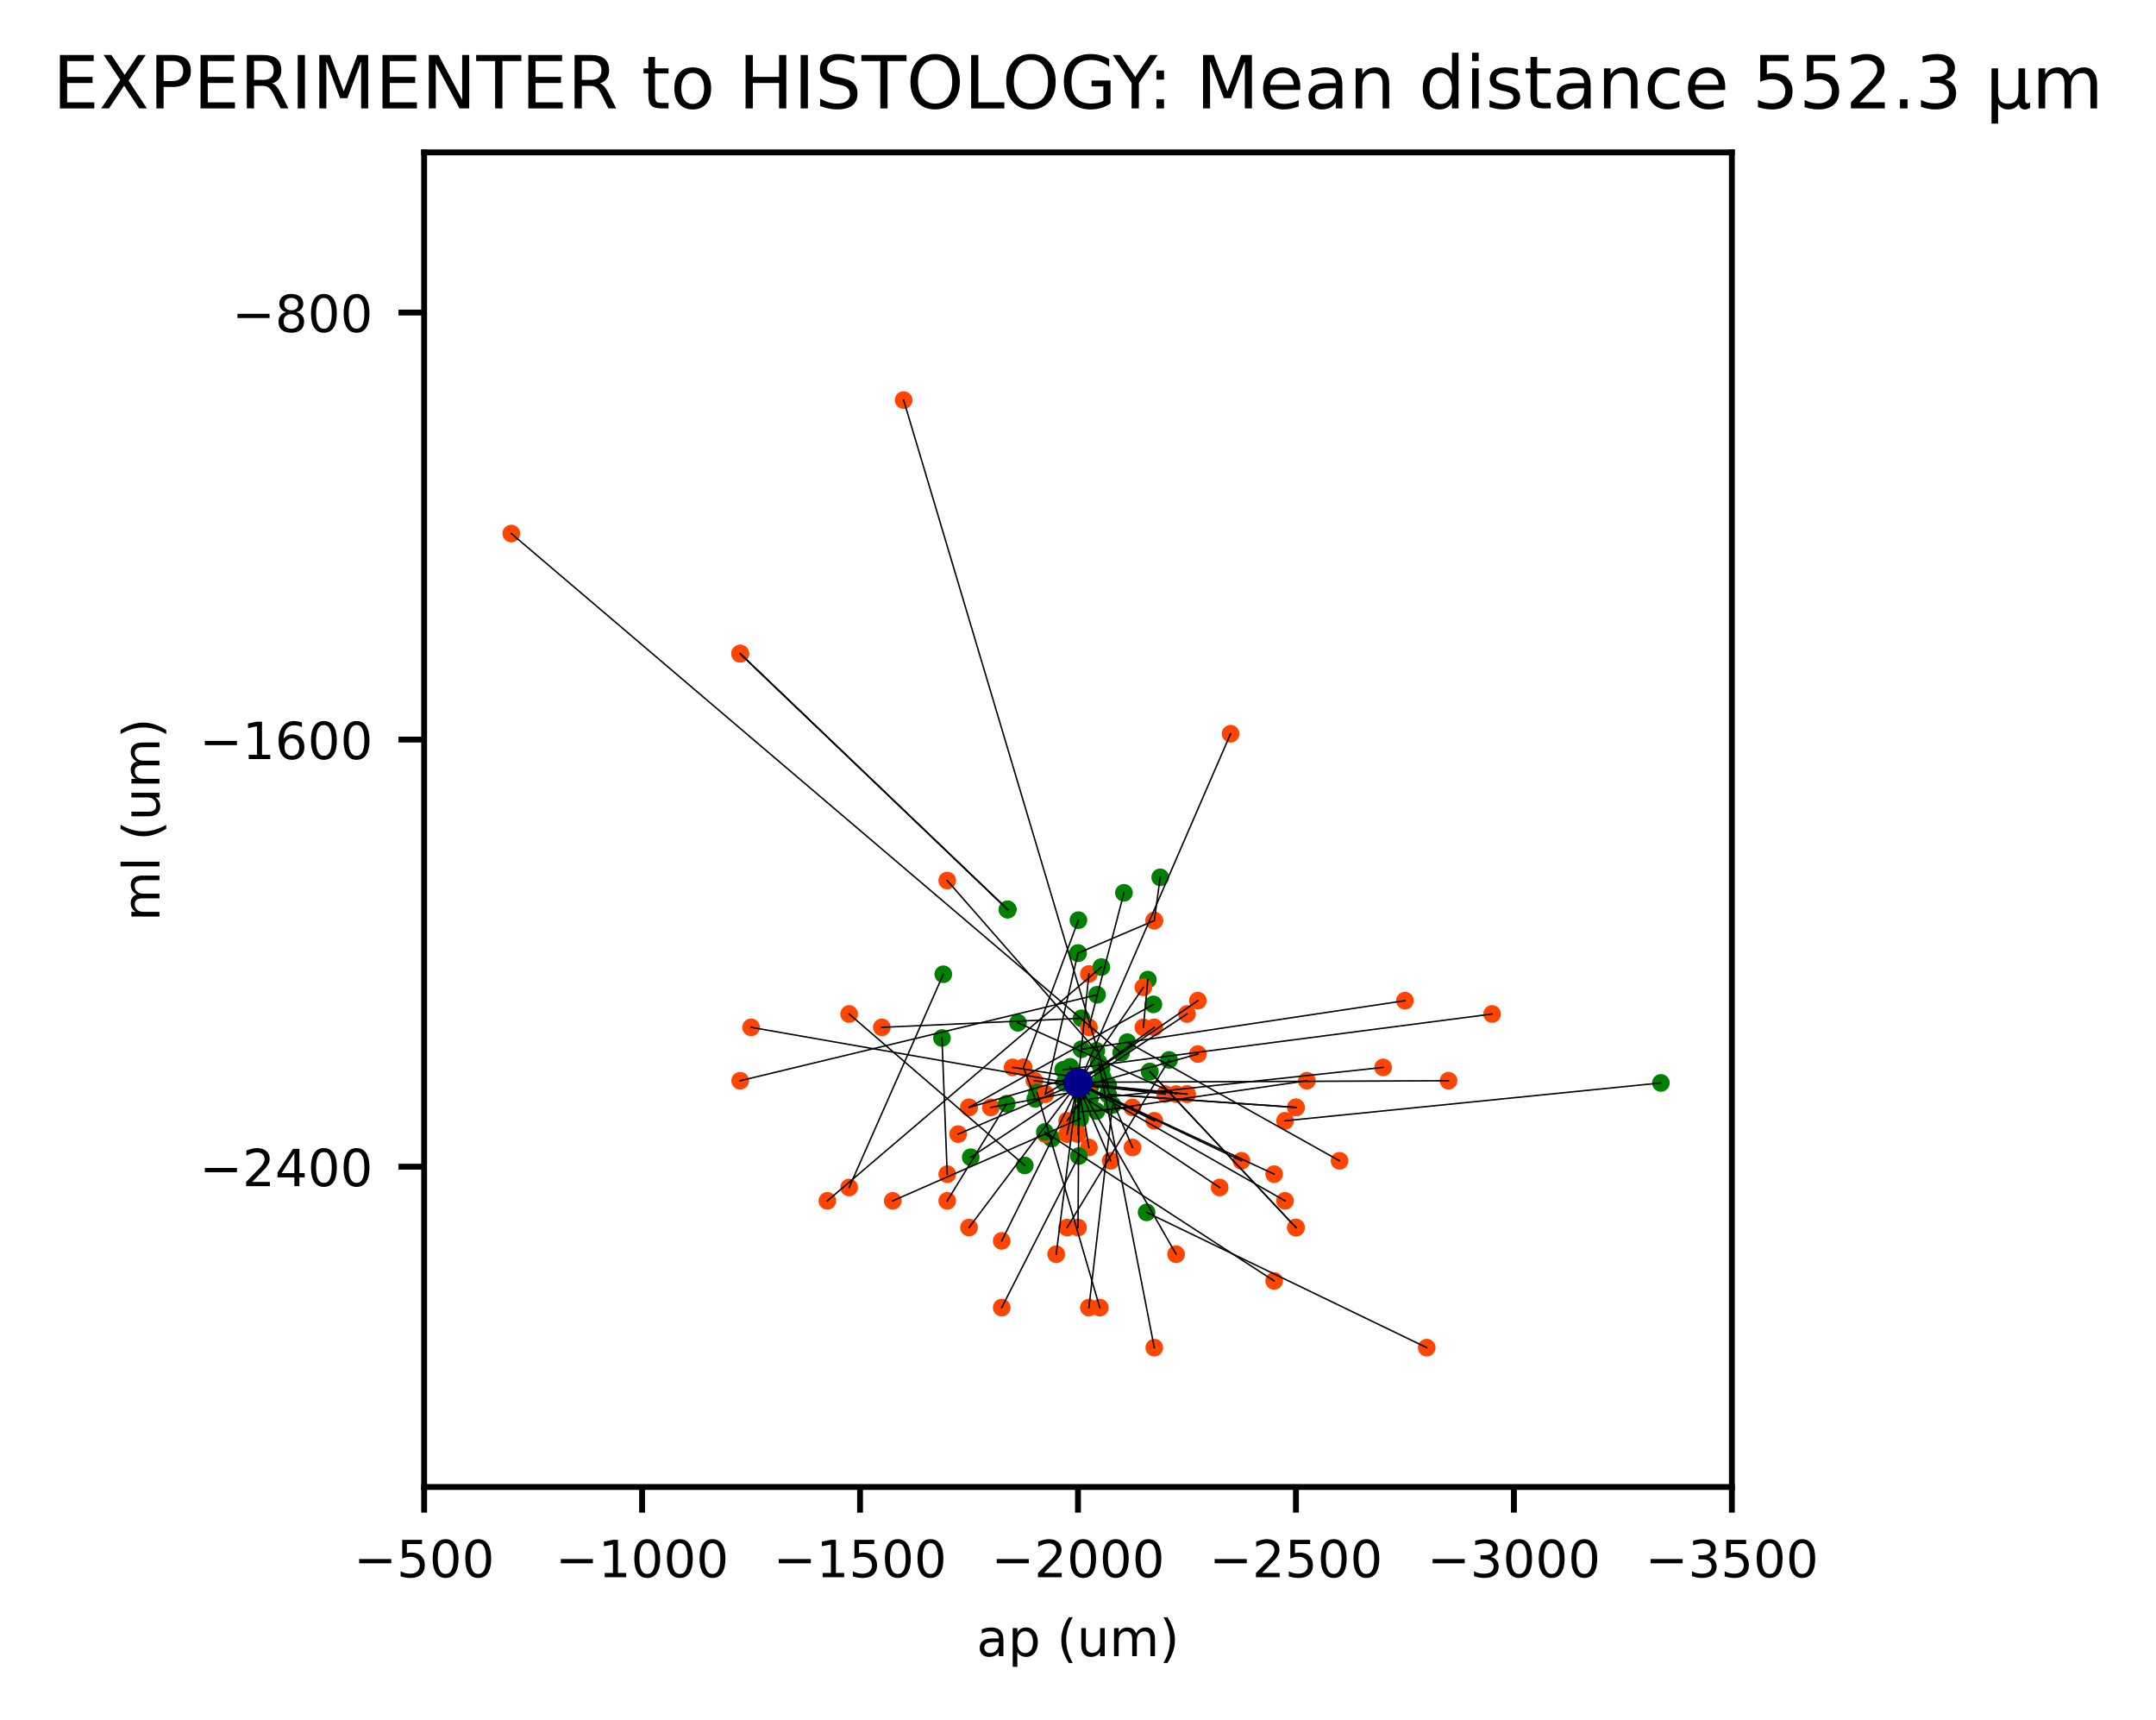 <?xml version="1.0" encoding="utf-8" standalone="no"?>
<!DOCTYPE svg PUBLIC "-//W3C//DTD SVG 1.1//EN"
  "http://www.w3.org/Graphics/SVG/1.1/DTD/svg11.dtd">
<!-- Created with matplotlib (https://matplotlib.org/) -->
<svg height="234.723pt" version="1.1" viewBox="0 0 294.358 234.723" width="294.358pt" xmlns="http://www.w3.org/2000/svg" xmlns:xlink="http://www.w3.org/1999/xlink">
 <defs>
  <style type="text/css">*{stroke-linecap:butt;stroke-linejoin:round;}</style>
 </defs>
 <g id="figure_1">
  <g id="patch_1">
   <path d="M 0 234.723 
L 294.358 234.723 
L 294.358 0 
L 0 0 
z
" style="fill:#ffffff;"/>
  </g>
  <g id="axes_1">
   <g id="patch_2">
    <path d="M 57.907 202.973 
L 236.451 202.973 
L 236.451 20.798 
L 57.907 20.798 
z
" style="fill:#ffffff;"/>
   </g>
   <g id="PathCollection_1">
    <defs>
     <path d="M 0 0.707 
C 0.188 0.707 0.367 0.633 0.5 0.5 
C 0.633 0.367 0.707 0.188 0.707 0 
C 0.707 -0.188 0.633 -0.367 0.5 -0.5 
C 0.367 -0.633 0.188 -0.707 0 -0.707 
C -0.188 -0.707 -0.367 -0.633 -0.5 -0.5 
C -0.633 -0.367 -0.707 -0.188 -0.707 0 
C -0.707 0.188 -0.633 0.367 -0.5 0.5 
C -0.367 0.633 -0.188 0.707 0 0.707 
z
" id="m782c464373" style="stroke:#008000;"/>
    </defs>
    <g clip-path="url(#pbe4391e8f9)">
     <use style="fill:#008000;stroke:#008000;" x="147.179" xlink:href="#m782c464373" y="147.811"/>
    </g>
   </g>
   <g id="PathCollection_2">
    <defs>
     <path d="M 0 0.707 
C 0.188 0.707 0.367 0.633 0.5 0.5 
C 0.633 0.367 0.707 0.188 0.707 0 
C 0.707 -0.188 0.633 -0.367 0.5 -0.5 
C 0.367 -0.633 0.188 -0.707 0 -0.707 
C -0.188 -0.707 -0.367 -0.633 -0.5 -0.5 
C -0.633 -0.367 -0.707 -0.188 -0.707 0 
C -0.707 0.188 -0.633 0.367 -0.5 0.5 
C -0.367 0.633 -0.188 0.707 0 0.707 
z
" id="m76731b616e" style="stroke:#ff4500;"/>
    </defs>
    <g clip-path="url(#pbe4391e8f9)">
     <use style="fill:#ff4500;stroke:#ff4500;" x="132.3" xlink:href="#m76731b616e" y="167.559"/>
    </g>
   </g>
   <g id="PathCollection_3">
    <g clip-path="url(#pbe4391e8f9)">
     <use style="fill:#008000;stroke:#008000;" x="148.357" xlink:href="#m782c464373" y="148.102"/>
    </g>
   </g>
   <g id="PathCollection_4">
    <g clip-path="url(#pbe4391e8f9)">
     <use style="fill:#ff4500;stroke:#ff4500;" x="163.545" xlink:href="#m76731b616e" y="143.876"/>
    </g>
   </g>
   <g id="PathCollection_5">
    <g clip-path="url(#pbe4391e8f9)">
     <use style="fill:#008000;stroke:#008000;" x="147.203" xlink:href="#m782c464373" y="148.029"/>
    </g>
   </g>
   <g id="PathCollection_6">
    <g clip-path="url(#pbe4391e8f9)">
     <use style="fill:#ff4500;stroke:#ff4500;" x="159.082" xlink:href="#m76731b616e" y="149.341"/>
    </g>
   </g>
   <g id="PathCollection_7">
    <g clip-path="url(#pbe4391e8f9)">
     <use style="fill:#008000;stroke:#008000;" x="156.547" xlink:href="#m782c464373" y="165.489"/>
    </g>
   </g>
   <g id="PathCollection_8">
    <g clip-path="url(#pbe4391e8f9)">
     <use style="fill:#ff4500;stroke:#ff4500;" x="194.791" xlink:href="#m76731b616e" y="183.954"/>
    </g>
   </g>
   <g id="PathCollection_9">
    <g clip-path="url(#pbe4391e8f9)">
     <use style="fill:#008000;stroke:#008000;" x="143.602" xlink:href="#m782c464373" y="155.411"/>
    </g>
   </g>
   <g id="PathCollection_10">
    <g clip-path="url(#pbe4391e8f9)">
     <use style="fill:#ff4500;stroke:#ff4500;" x="142.715" xlink:href="#m76731b616e" y="154.806"/>
    </g>
   </g>
   <g id="PathCollection_11">
    <g clip-path="url(#pbe4391e8f9)">
     <use style="fill:#008000;stroke:#008000;" x="147.536" xlink:href="#m782c464373" y="149.458"/>
    </g>
   </g>
   <g id="PathCollection_12">
    <g clip-path="url(#pbe4391e8f9)">
     <use style="fill:#ff4500;stroke:#ff4500;" x="166.521" xlink:href="#m76731b616e" y="162.093"/>
    </g>
   </g>
   <g id="PathCollection_13">
    <g clip-path="url(#pbe4391e8f9)">
     <use style="fill:#008000;stroke:#008000;" x="147.292" xlink:href="#m782c464373" y="152.023"/>
    </g>
   </g>
   <g id="PathCollection_14">
    <g clip-path="url(#pbe4391e8f9)">
     <use style="fill:#ff4500;stroke:#ff4500;" x="147.179" xlink:href="#m76731b616e" y="167.559"/>
    </g>
   </g>
   <g id="PathCollection_15">
    <g clip-path="url(#pbe4391e8f9)">
     <use style="fill:#008000;stroke:#008000;" x="145.144" xlink:href="#m782c464373" y="146.026"/>
    </g>
   </g>
   <g id="PathCollection_16">
    <g clip-path="url(#pbe4391e8f9)">
     <use style="fill:#ff4500;stroke:#ff4500;" x="203.718" xlink:href="#m76731b616e" y="138.411"/>
    </g>
   </g>
   <g id="PathCollection_17">
    <g clip-path="url(#pbe4391e8f9)">
     <use style="fill:#008000;stroke:#008000;" x="147.179" xlink:href="#m782c464373" y="147.811"/>
    </g>
   </g>
   <g id="PathCollection_18">
    <g clip-path="url(#pbe4391e8f9)">
     <use style="fill:#ff4500;stroke:#ff4500;" x="148.667" xlink:href="#m76731b616e" y="156.628"/>
    </g>
   </g>
   <g id="PathCollection_19">
    <g clip-path="url(#pbe4391e8f9)">
     <use style="fill:#008000;stroke:#008000;" x="147.179" xlink:href="#m782c464373" y="130.103"/>
    </g>
   </g>
   <g id="PathCollection_20">
    <g clip-path="url(#pbe4391e8f9)">
     <use style="fill:#ff4500;stroke:#ff4500;" x="157.594" xlink:href="#m76731b616e" y="125.658"/>
    </g>
   </g>
   <g id="PathCollection_21">
    <g clip-path="url(#pbe4391e8f9)">
     <use style="fill:#008000;stroke:#008000;" x="148.56" xlink:href="#m782c464373" y="148.481"/>
    </g>
   </g>
   <g id="PathCollection_22">
    <g clip-path="url(#pbe4391e8f9)">
     <use style="fill:#ff4500;stroke:#ff4500;" x="141.227" xlink:href="#m76731b616e" y="147.519"/>
    </g>
   </g>
   <g id="PathCollection_23">
    <g clip-path="url(#pbe4391e8f9)">
     <use style="fill:#008000;stroke:#008000;" x="147.161" xlink:href="#m782c464373" y="147.731"/>
    </g>
   </g>
   <g id="PathCollection_24">
    <g clip-path="url(#pbe4391e8f9)">
     <use style="fill:#ff4500;stroke:#ff4500;" x="197.766" xlink:href="#m76731b616e" y="147.519"/>
    </g>
   </g>
   <g id="PathCollection_25">
    <g clip-path="url(#pbe4391e8f9)">
     <use style="fill:#008000;stroke:#008000;" x="138.984" xlink:href="#m782c464373" y="139.613"/>
    </g>
   </g>
   <g id="PathCollection_26">
    <g clip-path="url(#pbe4391e8f9)">
     <use style="fill:#ff4500;stroke:#ff4500;" x="160.57" xlink:href="#m76731b616e" y="149.341"/>
    </g>
   </g>
   <g id="PathCollection_27">
    <g clip-path="url(#pbe4391e8f9)">
     <use style="fill:#008000;stroke:#008000;" x="156.713" xlink:href="#m782c464373" y="133.718"/>
    </g>
   </g>
   <g id="PathCollection_28">
    <g clip-path="url(#pbe4391e8f9)">
     <use style="fill:#ff4500;stroke:#ff4500;" x="156.106" xlink:href="#m76731b616e" y="140.232"/>
    </g>
   </g>
   <g id="PathCollection_29">
    <g clip-path="url(#pbe4391e8f9)">
     <use style="fill:#008000;stroke:#008000;" x="147.179" xlink:href="#m782c464373" y="147.811"/>
    </g>
   </g>
   <g id="PathCollection_30">
    <g clip-path="url(#pbe4391e8f9)">
     <use style="fill:#ff4500;stroke:#ff4500;" x="175.448" xlink:href="#m76731b616e" y="163.915"/>
    </g>
   </g>
   <g id="PathCollection_31">
    <g clip-path="url(#pbe4391e8f9)">
     <use style="fill:#008000;stroke:#008000;" x="147.179" xlink:href="#m782c464373" y="147.811"/>
    </g>
   </g>
   <g id="PathCollection_32">
    <g clip-path="url(#pbe4391e8f9)">
     <use style="fill:#ff4500;stroke:#ff4500;" x="173.96" xlink:href="#m76731b616e" y="160.272"/>
    </g>
   </g>
   <g id="PathCollection_33">
    <g clip-path="url(#pbe4391e8f9)">
     <use style="fill:#008000;stroke:#008000;" x="132.532" xlink:href="#m782c464373" y="157.962"/>
    </g>
   </g>
   <g id="PathCollection_34">
    <g clip-path="url(#pbe4391e8f9)">
     <use style="fill:#ff4500;stroke:#ff4500;" x="162.058" xlink:href="#m76731b616e" y="138.411"/>
    </g>
   </g>
   <g id="PathCollection_35">
    <g clip-path="url(#pbe4391e8f9)">
     <use style="fill:#008000;stroke:#008000;" x="147.179" xlink:href="#m782c464373" y="147.811"/>
    </g>
   </g>
   <g id="PathCollection_36">
    <g clip-path="url(#pbe4391e8f9)">
     <use style="fill:#ff4500;stroke:#ff4500;" x="163.545" xlink:href="#m76731b616e" y="136.589"/>
    </g>
   </g>
   <g id="PathCollection_37">
    <g clip-path="url(#pbe4391e8f9)">
     <use style="fill:#008000;stroke:#008000;" x="147.405" xlink:href="#m782c464373" y="147.927"/>
    </g>
   </g>
   <g id="PathCollection_38">
    <g clip-path="url(#pbe4391e8f9)">
     <use style="fill:#ff4500;stroke:#ff4500;" x="136.764" xlink:href="#m76731b616e" y="169.38"/>
    </g>
   </g>
   <g id="PathCollection_39">
    <g clip-path="url(#pbe4391e8f9)">
     <use style="fill:#008000;stroke:#008000;" x="148.905" xlink:href="#m782c464373" y="148.248"/>
    </g>
   </g>
   <g id="PathCollection_40">
    <g clip-path="url(#pbe4391e8f9)">
     <use style="fill:#ff4500;stroke:#ff4500;" x="145.691" xlink:href="#m76731b616e" y="152.985"/>
    </g>
   </g>
   <g id="PathCollection_41">
    <g clip-path="url(#pbe4391e8f9)">
     <use style="fill:#008000;stroke:#008000;" x="153.916" xlink:href="#m782c464373" y="142.251"/>
    </g>
   </g>
   <g id="PathCollection_42">
    <g clip-path="url(#pbe4391e8f9)">
     <use style="fill:#ff4500;stroke:#ff4500;" x="182.888" xlink:href="#m76731b616e" y="158.45"/>
    </g>
   </g>
   <g id="PathCollection_43">
    <g clip-path="url(#pbe4391e8f9)">
     <use style="fill:#008000;stroke:#008000;" x="147.173" xlink:href="#m782c464373" y="147.818"/>
    </g>
   </g>
   <g id="PathCollection_44">
    <g clip-path="url(#pbe4391e8f9)">
     <use style="fill:#ff4500;stroke:#ff4500;" x="148.667" xlink:href="#m76731b616e" y="149.341"/>
    </g>
   </g>
   <g id="PathCollection_45">
    <g clip-path="url(#pbe4391e8f9)">
     <use style="fill:#008000;stroke:#008000;" x="226.762" xlink:href="#m782c464373" y="147.818"/>
    </g>
   </g>
   <g id="PathCollection_46">
    <g clip-path="url(#pbe4391e8f9)">
     <use style="fill:#ff4500;stroke:#ff4500;" x="175.448" xlink:href="#m76731b616e" y="152.985"/>
    </g>
   </g>
   <g id="PathCollection_47">
    <g clip-path="url(#pbe4391e8f9)">
     <use style="fill:#008000;stroke:#008000;" x="147.179" xlink:href="#m782c464373" y="147.082"/>
    </g>
   </g>
   <g id="PathCollection_48">
    <g clip-path="url(#pbe4391e8f9)">
     <use style="fill:#ff4500;stroke:#ff4500;" x="138.252" xlink:href="#m76731b616e" y="145.698"/>
    </g>
   </g>
   <g id="PathCollection_49">
    <g clip-path="url(#pbe4391e8f9)">
     <use style="fill:#008000;stroke:#008000;" x="147.173" xlink:href="#m782c464373" y="147.818"/>
    </g>
   </g>
   <g id="PathCollection_50">
    <g clip-path="url(#pbe4391e8f9)">
     <use style="fill:#ff4500;stroke:#ff4500;" x="148.667" xlink:href="#m76731b616e" y="132.945"/>
    </g>
   </g>
   <g id="PathCollection_51">
    <g clip-path="url(#pbe4391e8f9)">
     <use style="fill:#008000;stroke:#008000;" x="150.012" xlink:href="#m782c464373" y="145.042"/>
    </g>
   </g>
   <g id="PathCollection_52">
    <g clip-path="url(#pbe4391e8f9)">
     <use style="fill:#ff4500;stroke:#ff4500;" x="157.594" xlink:href="#m76731b616e" y="183.954"/>
    </g>
   </g>
   <g id="PathCollection_53">
    <g clip-path="url(#pbe4391e8f9)">
     <use style="fill:#008000;stroke:#008000;" x="147.179" xlink:href="#m782c464373" y="147.811"/>
    </g>
   </g>
   <g id="PathCollection_54">
    <g clip-path="url(#pbe4391e8f9)">
     <use style="fill:#ff4500;stroke:#ff4500;" x="156.106" xlink:href="#m76731b616e" y="134.767"/>
    </g>
   </g>
   <g id="PathCollection_55">
    <g clip-path="url(#pbe4391e8f9)">
     <use style="fill:#008000;stroke:#008000;" x="147.738" xlink:href="#m782c464373" y="148.831"/>
    </g>
   </g>
   <g id="PathCollection_56">
    <g clip-path="url(#pbe4391e8f9)">
     <use style="fill:#ff4500;stroke:#ff4500;" x="135.276" xlink:href="#m76731b616e" y="151.163"/>
    </g>
   </g>
   <g id="PathCollection_57">
    <g clip-path="url(#pbe4391e8f9)">
     <use style="fill:#008000;stroke:#008000;" x="147.179" xlink:href="#m782c464373" y="147.811"/>
    </g>
   </g>
   <g id="PathCollection_58">
    <g clip-path="url(#pbe4391e8f9)">
     <use style="fill:#ff4500;stroke:#ff4500;" x="157.594" xlink:href="#m76731b616e" y="152.985"/>
    </g>
   </g>
   <g id="PathCollection_59">
    <g clip-path="url(#pbe4391e8f9)">
     <use style="fill:#008000;stroke:#008000;" x="145.334" xlink:href="#m782c464373" y="147.811"/>
    </g>
   </g>
   <g id="PathCollection_60">
    <g clip-path="url(#pbe4391e8f9)">
     <use style="fill:#ff4500;stroke:#ff4500;" x="142.715" xlink:href="#m76731b616e" y="149.341"/>
    </g>
   </g>
   <g id="PathCollection_61">
    <g clip-path="url(#pbe4391e8f9)">
     <use style="fill:#008000;stroke:#008000;" x="141.346" xlink:href="#m782c464373" y="149.997"/>
    </g>
   </g>
   <g id="PathCollection_62">
    <g clip-path="url(#pbe4391e8f9)">
     <use style="fill:#ff4500;stroke:#ff4500;" x="139.74" xlink:href="#m76731b616e" y="145.698"/>
    </g>
   </g>
   <g id="PathCollection_63">
    <g clip-path="url(#pbe4391e8f9)">
     <use style="fill:#008000;stroke:#008000;" x="147.179" xlink:href="#m782c464373" y="147.847"/>
    </g>
   </g>
   <g id="PathCollection_64">
    <g clip-path="url(#pbe4391e8f9)">
     <use style="fill:#ff4500;stroke:#ff4500;" x="162.058" xlink:href="#m76731b616e" y="149.341"/>
    </g>
   </g>
   <g id="PathCollection_65">
    <g clip-path="url(#pbe4391e8f9)">
     <use style="fill:#008000;stroke:#008000;" x="139.912" xlink:href="#m782c464373" y="159.084"/>
    </g>
   </g>
   <g id="PathCollection_66">
    <g clip-path="url(#pbe4391e8f9)">
     <use style="fill:#ff4500;stroke:#ff4500;" x="115.934" xlink:href="#m76731b616e" y="138.411"/>
    </g>
   </g>
   <g id="PathCollection_67">
    <g clip-path="url(#pbe4391e8f9)">
     <use style="fill:#008000;stroke:#008000;" x="147.298" xlink:href="#m782c464373" y="157.794"/>
    </g>
   </g>
   <g id="PathCollection_68">
    <g clip-path="url(#pbe4391e8f9)">
     <use style="fill:#ff4500;stroke:#ff4500;" x="136.764" xlink:href="#m76731b616e" y="178.489"/>
    </g>
   </g>
   <g id="PathCollection_69">
    <g clip-path="url(#pbe4391e8f9)">
     <use style="fill:#008000;stroke:#008000;" x="147.298" xlink:href="#m782c464373" y="147.957"/>
    </g>
   </g>
   <g id="PathCollection_70">
    <g clip-path="url(#pbe4391e8f9)">
     <use style="fill:#ff4500;stroke:#ff4500;" x="147.179" xlink:href="#m76731b616e" y="152.985"/>
    </g>
   </g>
   <g id="PathCollection_71">
    <g clip-path="url(#pbe4391e8f9)">
     <use style="fill:#008000;stroke:#008000;" x="128.789" xlink:href="#m782c464373" y="132.989"/>
    </g>
   </g>
   <g id="PathCollection_72">
    <g clip-path="url(#pbe4391e8f9)">
     <use style="fill:#ff4500;stroke:#ff4500;" x="115.934" xlink:href="#m76731b616e" y="162.093"/>
    </g>
   </g>
   <g id="PathCollection_73">
    <g clip-path="url(#pbe4391e8f9)">
     <use style="fill:#008000;stroke:#008000;" x="137.567" xlink:href="#m782c464373" y="124.143"/>
    </g>
   </g>
   <g id="PathCollection_74">
    <g clip-path="url(#pbe4391e8f9)">
     <use style="fill:#ff4500;stroke:#ff4500;" x="101.055" xlink:href="#m76731b616e" y="89.223"/>
    </g>
   </g>
   <g id="PathCollection_75">
    <g clip-path="url(#pbe4391e8f9)">
     <use style="fill:#008000;stroke:#008000;" x="137.567" xlink:href="#m782c464373" y="124.143"/>
    </g>
   </g>
   <g id="PathCollection_76">
    <g clip-path="url(#pbe4391e8f9)">
     <use style="fill:#ff4500;stroke:#ff4500;" x="101.055" xlink:href="#m76731b616e" y="89.223"/>
    </g>
   </g>
   <g id="PathCollection_77">
    <g clip-path="url(#pbe4391e8f9)">
     <use style="fill:#008000;stroke:#008000;" x="137.567" xlink:href="#m782c464373" y="124.143"/>
    </g>
   </g>
   <g id="PathCollection_78">
    <g clip-path="url(#pbe4391e8f9)">
     <use style="fill:#ff4500;stroke:#ff4500;" x="101.055" xlink:href="#m76731b616e" y="89.223"/>
    </g>
   </g>
   <g id="PathCollection_79">
    <g clip-path="url(#pbe4391e8f9)">
     <use style="fill:#008000;stroke:#008000;" x="147.596" xlink:href="#m782c464373" y="151.746"/>
    </g>
   </g>
   <g id="PathCollection_80">
    <g clip-path="url(#pbe4391e8f9)">
     <use style="fill:#ff4500;stroke:#ff4500;" x="154.618" xlink:href="#m76731b616e" y="151.163"/>
    </g>
   </g>
   <g id="PathCollection_81">
    <g clip-path="url(#pbe4391e8f9)">
     <use style="fill:#008000;stroke:#008000;" x="159.617" xlink:href="#m782c464373" y="144.677"/>
    </g>
   </g>
   <g id="PathCollection_82">
    <g clip-path="url(#pbe4391e8f9)">
     <use style="fill:#ff4500;stroke:#ff4500;" x="145.691" xlink:href="#m76731b616e" y="167.559"/>
    </g>
   </g>
   <g id="PathCollection_83">
    <g clip-path="url(#pbe4391e8f9)">
     <use style="fill:#008000;stroke:#008000;" x="147.655" xlink:href="#m782c464373" y="138.994"/>
    </g>
   </g>
   <g id="PathCollection_84">
    <g clip-path="url(#pbe4391e8f9)">
     <use style="fill:#ff4500;stroke:#ff4500;" x="120.397" xlink:href="#m76731b616e" y="140.232"/>
    </g>
   </g>
   <g id="PathCollection_85">
    <g clip-path="url(#pbe4391e8f9)">
     <use style="fill:#008000;stroke:#008000;" x="147.179" xlink:href="#m782c464373" y="147.811"/>
    </g>
   </g>
   <g id="PathCollection_86">
    <g clip-path="url(#pbe4391e8f9)">
     <use style="fill:#ff4500;stroke:#ff4500;" x="144.203" xlink:href="#m76731b616e" y="171.202"/>
    </g>
   </g>
   <g id="PathCollection_87">
    <g clip-path="url(#pbe4391e8f9)">
     <use style="fill:#008000;stroke:#008000;" x="147.179" xlink:href="#m782c464373" y="147.811"/>
    </g>
   </g>
   <g id="PathCollection_88">
    <g clip-path="url(#pbe4391e8f9)">
     <use style="fill:#ff4500;stroke:#ff4500;" x="147.179" xlink:href="#m76731b616e" y="152.985"/>
    </g>
   </g>
   <g id="PathCollection_89">
    <g clip-path="url(#pbe4391e8f9)">
     <use style="fill:#008000;stroke:#008000;" x="142.656" xlink:href="#m782c464373" y="154.515"/>
    </g>
   </g>
   <g id="PathCollection_90">
    <g clip-path="url(#pbe4391e8f9)">
     <use style="fill:#ff4500;stroke:#ff4500;" x="173.96" xlink:href="#m76731b616e" y="174.846"/>
    </g>
   </g>
   <g id="PathCollection_91">
    <g clip-path="url(#pbe4391e8f9)">
     <use style="fill:#008000;stroke:#008000;" x="137.442" xlink:href="#m782c464373" y="150.66"/>
    </g>
   </g>
   <g id="PathCollection_92">
    <g clip-path="url(#pbe4391e8f9)">
     <use style="fill:#ff4500;stroke:#ff4500;" x="129.325" xlink:href="#m76731b616e" y="163.915"/>
    </g>
   </g>
   <g id="PathCollection_93">
    <g clip-path="url(#pbe4391e8f9)">
     <use style="fill:#008000;stroke:#008000;" x="128.604" xlink:href="#m782c464373" y="141.69"/>
    </g>
   </g>
   <g id="PathCollection_94">
    <g clip-path="url(#pbe4391e8f9)">
     <use style="fill:#ff4500;stroke:#ff4500;" x="129.325" xlink:href="#m76731b616e" y="160.272"/>
    </g>
   </g>
   <g id="PathCollection_95">
    <g clip-path="url(#pbe4391e8f9)">
     <use style="fill:#008000;stroke:#008000;" x="147.655" xlink:href="#m782c464373" y="147.082"/>
    </g>
   </g>
   <g id="PathCollection_96">
    <g clip-path="url(#pbe4391e8f9)">
     <use style="fill:#ff4500;stroke:#ff4500;" x="168.009" xlink:href="#m76731b616e" y="100.154"/>
    </g>
   </g>
   <g id="PathCollection_97">
    <g clip-path="url(#pbe4391e8f9)">
     <use style="fill:#008000;stroke:#008000;" x="147.179" xlink:href="#m782c464373" y="147.811"/>
    </g>
   </g>
   <g id="PathCollection_98">
    <g clip-path="url(#pbe4391e8f9)">
     <use style="fill:#ff4500;stroke:#ff4500;" x="130.812" xlink:href="#m76731b616e" y="154.806"/>
    </g>
   </g>
   <g id="PathCollection_99">
    <g clip-path="url(#pbe4391e8f9)">
     <use style="fill:#008000;stroke:#008000;" x="158.403" xlink:href="#m782c464373" y="119.756"/>
    </g>
   </g>
   <g id="PathCollection_100">
    <g clip-path="url(#pbe4391e8f9)">
     <use style="fill:#ff4500;stroke:#ff4500;" x="157.594" xlink:href="#m76731b616e" y="125.658"/>
    </g>
   </g>
   <g id="PathCollection_101">
    <g clip-path="url(#pbe4391e8f9)">
     <use style="fill:#008000;stroke:#008000;" x="147.655" xlink:href="#m782c464373" y="143.22"/>
    </g>
   </g>
   <g id="PathCollection_102">
    <g clip-path="url(#pbe4391e8f9)">
     <use style="fill:#ff4500;stroke:#ff4500;" x="191.815" xlink:href="#m76731b616e" y="136.589"/>
    </g>
   </g>
   <g id="PathCollection_103">
    <g clip-path="url(#pbe4391e8f9)">
     <use style="fill:#008000;stroke:#008000;" x="150.369" xlink:href="#m782c464373" y="132.005"/>
    </g>
   </g>
   <g id="PathCollection_104">
    <g clip-path="url(#pbe4391e8f9)">
     <use style="fill:#ff4500;stroke:#ff4500;" x="112.958" xlink:href="#m76731b616e" y="163.915"/>
    </g>
   </g>
   <g id="PathCollection_105">
    <g clip-path="url(#pbe4391e8f9)">
     <use style="fill:#008000;stroke:#008000;" x="147.173" xlink:href="#m782c464373" y="147.811"/>
    </g>
   </g>
   <g id="PathCollection_106">
    <g clip-path="url(#pbe4391e8f9)">
     <use style="fill:#ff4500;stroke:#ff4500;" x="160.57" xlink:href="#m76731b616e" y="171.202"/>
    </g>
   </g>
   <g id="PathCollection_107">
    <g clip-path="url(#pbe4391e8f9)">
     <use style="fill:#008000;stroke:#008000;" x="149.786" xlink:href="#m782c464373" y="135.787"/>
    </g>
   </g>
   <g id="PathCollection_108">
    <g clip-path="url(#pbe4391e8f9)">
     <use style="fill:#ff4500;stroke:#ff4500;" x="101.055" xlink:href="#m76731b616e" y="147.519"/>
    </g>
   </g>
   <g id="PathCollection_109">
    <g clip-path="url(#pbe4391e8f9)">
     <use style="fill:#008000;stroke:#008000;" x="147.238" xlink:href="#m782c464373" y="125.6"/>
    </g>
   </g>
   <g id="PathCollection_110">
    <g clip-path="url(#pbe4391e8f9)">
     <use style="fill:#ff4500;stroke:#ff4500;" x="139.74" xlink:href="#m76731b616e" y="145.698"/>
    </g>
   </g>
   <g id="PathCollection_111">
    <g clip-path="url(#pbe4391e8f9)">
     <use style="fill:#008000;stroke:#008000;" x="150.393" xlink:href="#m782c464373" y="145.916"/>
    </g>
   </g>
   <g id="PathCollection_112">
    <g clip-path="url(#pbe4391e8f9)">
     <use style="fill:#ff4500;stroke:#ff4500;" x="132.3" xlink:href="#m76731b616e" y="151.163"/>
    </g>
   </g>
   <g id="PathCollection_113">
    <g clip-path="url(#pbe4391e8f9)">
     <use style="fill:#008000;stroke:#008000;" x="146.108" xlink:href="#m782c464373" y="145.625"/>
    </g>
   </g>
   <g id="PathCollection_114">
    <g clip-path="url(#pbe4391e8f9)">
     <use style="fill:#ff4500;stroke:#ff4500;" x="151.643" xlink:href="#m76731b616e" y="158.45"/>
    </g>
   </g>
   <g id="PathCollection_115">
    <g clip-path="url(#pbe4391e8f9)">
     <use style="fill:#008000;stroke:#008000;" x="146.703" xlink:href="#m782c464373" y="147.957"/>
    </g>
   </g>
   <g id="PathCollection_116">
    <g clip-path="url(#pbe4391e8f9)">
     <use style="fill:#ff4500;stroke:#ff4500;" x="102.543" xlink:href="#m76731b616e" y="140.232"/>
    </g>
   </g>
   <g id="PathCollection_117">
    <g clip-path="url(#pbe4391e8f9)">
     <use style="fill:#008000;stroke:#008000;" x="150.571" xlink:href="#m782c464373" y="147.14"/>
    </g>
   </g>
   <g id="PathCollection_118">
    <g clip-path="url(#pbe4391e8f9)">
     <use style="fill:#ff4500;stroke:#ff4500;" x="154.618" xlink:href="#m76731b616e" y="156.628"/>
    </g>
   </g>
   <g id="PathCollection_119">
    <g clip-path="url(#pbe4391e8f9)">
     <use style="fill:#008000;stroke:#008000;" x="151.892" xlink:href="#m782c464373" y="150.842"/>
    </g>
   </g>
   <g id="PathCollection_120">
    <g clip-path="url(#pbe4391e8f9)">
     <use style="fill:#ff4500;stroke:#ff4500;" x="148.667" xlink:href="#m76731b616e" y="178.489"/>
    </g>
   </g>
   <g id="PathCollection_121">
    <g clip-path="url(#pbe4391e8f9)">
     <use style="fill:#008000;stroke:#008000;" x="149.696" xlink:href="#m782c464373" y="151.666"/>
    </g>
   </g>
   <g id="PathCollection_122">
    <g clip-path="url(#pbe4391e8f9)">
     <use style="fill:#ff4500;stroke:#ff4500;" x="178.424" xlink:href="#m76731b616e" y="147.519"/>
    </g>
   </g>
   <g id="PathCollection_123">
    <g clip-path="url(#pbe4391e8f9)">
     <use style="fill:#008000;stroke:#008000;" x="147.476" xlink:href="#m782c464373" y="152.693"/>
    </g>
   </g>
   <g id="PathCollection_124">
    <g clip-path="url(#pbe4391e8f9)">
     <use style="fill:#ff4500;stroke:#ff4500;" x="121.885" xlink:href="#m76731b616e" y="163.915"/>
    </g>
   </g>
   <g id="PathCollection_125">
    <g clip-path="url(#pbe4391e8f9)">
     <use style="fill:#008000;stroke:#008000;" x="153.452" xlink:href="#m782c464373" y="121.869"/>
    </g>
   </g>
   <g id="PathCollection_126">
    <g clip-path="url(#pbe4391e8f9)">
     <use style="fill:#ff4500;stroke:#ff4500;" x="148.667" xlink:href="#m76731b616e" y="140.232"/>
    </g>
   </g>
   <g id="PathCollection_127">
    <g clip-path="url(#pbe4391e8f9)">
     <use style="fill:#008000;stroke:#008000;" x="156.975" xlink:href="#m782c464373" y="146.273"/>
    </g>
   </g>
   <g id="PathCollection_128">
    <g clip-path="url(#pbe4391e8f9)">
     <use style="fill:#ff4500;stroke:#ff4500;" x="176.936" xlink:href="#m76731b616e" y="167.559"/>
    </g>
   </g>
   <g id="PathCollection_129">
    <g clip-path="url(#pbe4391e8f9)">
     <use style="fill:#008000;stroke:#008000;" x="156.975" xlink:href="#m782c464373" y="146.273"/>
    </g>
   </g>
   <g id="PathCollection_130">
    <g clip-path="url(#pbe4391e8f9)">
     <use style="fill:#ff4500;stroke:#ff4500;" x="176.936" xlink:href="#m76731b616e" y="167.559"/>
    </g>
   </g>
   <g id="PathCollection_131">
    <g clip-path="url(#pbe4391e8f9)">
     <use style="fill:#008000;stroke:#008000;" x="151.279" xlink:href="#m782c464373" y="149.385"/>
    </g>
   </g>
   <g id="PathCollection_132">
    <g clip-path="url(#pbe4391e8f9)">
     <use style="fill:#ff4500;stroke:#ff4500;" x="176.936" xlink:href="#m76731b616e" y="151.163"/>
    </g>
   </g>
   <g id="PathCollection_133">
    <g clip-path="url(#pbe4391e8f9)">
     <use style="fill:#008000;stroke:#008000;" x="151.279" xlink:href="#m782c464373" y="149.385"/>
    </g>
   </g>
   <g id="PathCollection_134">
    <g clip-path="url(#pbe4391e8f9)">
     <use style="fill:#ff4500;stroke:#ff4500;" x="176.936" xlink:href="#m76731b616e" y="151.163"/>
    </g>
   </g>
   <g id="PathCollection_135">
    <g clip-path="url(#pbe4391e8f9)">
     <use style="fill:#008000;stroke:#008000;" x="147.476" xlink:href="#m782c464373" y="148.831"/>
    </g>
   </g>
   <g id="PathCollection_136">
    <g clip-path="url(#pbe4391e8f9)">
     <use style="fill:#ff4500;stroke:#ff4500;" x="147.179" xlink:href="#m76731b616e" y="154.806"/>
    </g>
   </g>
   <g id="PathCollection_137">
    <g clip-path="url(#pbe4391e8f9)">
     <use style="fill:#008000;stroke:#008000;" x="147.167" xlink:href="#m782c464373" y="147.818"/>
    </g>
   </g>
   <g id="PathCollection_138">
    <g clip-path="url(#pbe4391e8f9)">
     <use style="fill:#ff4500;stroke:#ff4500;" x="169.497" xlink:href="#m76731b616e" y="158.45"/>
    </g>
   </g>
   <g id="PathCollection_139">
    <g clip-path="url(#pbe4391e8f9)">
     <use style="fill:#008000;stroke:#008000;" x="157.475" xlink:href="#m782c464373" y="137.099"/>
    </g>
   </g>
   <g id="PathCollection_140">
    <g clip-path="url(#pbe4391e8f9)">
     <use style="fill:#ff4500;stroke:#ff4500;" x="132.3" xlink:href="#m76731b616e" y="151.163"/>
    </g>
   </g>
   <g id="PathCollection_141">
    <g clip-path="url(#pbe4391e8f9)">
     <use style="fill:#008000;stroke:#008000;" x="141.585" xlink:href="#m782c464373" y="149.123"/>
    </g>
   </g>
   <g id="PathCollection_142">
    <g clip-path="url(#pbe4391e8f9)">
     <use style="fill:#ff4500;stroke:#ff4500;" x="150.155" xlink:href="#m76731b616e" y="178.489"/>
    </g>
   </g>
   <g id="PathCollection_143">
    <g clip-path="url(#pbe4391e8f9)">
     <use style="fill:#008000;stroke:#008000;" x="147.179" xlink:href="#m782c464373" y="130.103"/>
    </g>
   </g>
   <g id="PathCollection_144">
    <g clip-path="url(#pbe4391e8f9)">
     <use style="fill:#ff4500;stroke:#ff4500;" x="142.715" xlink:href="#m76731b616e" y="149.341"/>
    </g>
   </g>
   <g id="PathCollection_145">
    <g clip-path="url(#pbe4391e8f9)">
     <use style="fill:#008000;stroke:#008000;" x="147.161" xlink:href="#m782c464373" y="147.818"/>
    </g>
   </g>
   <g id="PathCollection_146">
    <g clip-path="url(#pbe4391e8f9)">
     <use style="fill:#ff4500;stroke:#ff4500;" x="145.691" xlink:href="#m76731b616e" y="154.806"/>
    </g>
   </g>
   <g id="PathCollection_147">
    <g clip-path="url(#pbe4391e8f9)">
     <use style="fill:#008000;stroke:#008000;" x="148.81" xlink:href="#m782c464373" y="149.997"/>
    </g>
   </g>
   <g id="PathCollection_148">
    <g clip-path="url(#pbe4391e8f9)">
     <use style="fill:#ff4500;stroke:#ff4500;" x="188.839" xlink:href="#m76731b616e" y="145.698"/>
    </g>
   </g>
   <g id="PathCollection_149">
    <g clip-path="url(#pbe4391e8f9)">
     <use style="fill:#008000;stroke:#008000;" x="151.285" xlink:href="#m782c464373" y="148.095"/>
    </g>
   </g>
   <g id="PathCollection_150">
    <g clip-path="url(#pbe4391e8f9)">
     <use style="fill:#ff4500;stroke:#ff4500;" x="123.373" xlink:href="#m76731b616e" y="54.61"/>
    </g>
   </g>
   <g id="PathCollection_151">
    <g clip-path="url(#pbe4391e8f9)">
     <use style="fill:#008000;stroke:#008000;" x="153.071" xlink:href="#m782c464373" y="143.701"/>
    </g>
   </g>
   <g id="PathCollection_152">
    <g clip-path="url(#pbe4391e8f9)">
     <use style="fill:#ff4500;stroke:#ff4500;" x="69.81" xlink:href="#m76731b616e" y="72.828"/>
    </g>
   </g>
   <g id="PathCollection_153">
    <g clip-path="url(#pbe4391e8f9)">
     <use style="fill:#008000;stroke:#008000;" x="147.548" xlink:href="#m782c464373" y="148.182"/>
    </g>
   </g>
   <g id="PathCollection_154">
    <g clip-path="url(#pbe4391e8f9)">
     <use style="fill:#ff4500;stroke:#ff4500;" x="162.058" xlink:href="#m76731b616e" y="149.341"/>
    </g>
   </g>
   <g id="PathCollection_155">
    <g clip-path="url(#pbe4391e8f9)">
     <use style="fill:#008000;stroke:#008000;" x="147.179" xlink:href="#m782c464373" y="147.811"/>
    </g>
   </g>
   <g id="PathCollection_156">
    <g clip-path="url(#pbe4391e8f9)">
     <use style="fill:#ff4500;stroke:#ff4500;" x="157.594" xlink:href="#m76731b616e" y="140.232"/>
    </g>
   </g>
   <g id="PathCollection_157">
    <g clip-path="url(#pbe4391e8f9)">
     <use style="fill:#008000;stroke:#008000;" x="149.679" xlink:href="#m782c464373" y="143.439"/>
    </g>
   </g>
   <g id="PathCollection_158">
    <g clip-path="url(#pbe4391e8f9)">
     <use style="fill:#ff4500;stroke:#ff4500;" x="129.325" xlink:href="#m76731b616e" y="120.193"/>
    </g>
   </g>
   <g id="matplotlib.axis_1">
    <g id="xtick_1">
     <g id="line2d_1">
      <defs>
       <path d="M 0 0 
L 0 3.5 
" id="maa2cac0a01" style="stroke:#000000;stroke-width:0.8;"/>
      </defs>
      <g>
       <use style="stroke:#000000;stroke-width:0.8;" x="236.451" xlink:href="#maa2cac0a01" y="202.973"/>
      </g>
     </g>
     <g id="text_1">
      <!-- −3500 -->
      <g transform="translate(224.61 215.292)scale(0.07 -0.07)">
       <defs>
        <path d="M 10.594 35.5 
L 73.188 35.5 
L 73.188 27.203 
L 10.594 27.203 
z
" id="DejaVuSans-8722"/>
        <path d="M 40.578 39.312 
Q 47.656 37.797 51.625 33 
Q 55.609 28.219 55.609 21.188 
Q 55.609 10.406 48.188 4.484 
Q 40.766 -1.422 27.094 -1.422 
Q 22.516 -1.422 17.656 -0.516 
Q 12.797 0.391 7.625 2.203 
L 7.625 11.719 
Q 11.719 9.328 16.594 8.109 
Q 21.484 6.891 26.812 6.891 
Q 36.078 6.891 40.938 10.547 
Q 45.797 14.203 45.797 21.188 
Q 45.797 27.641 41.281 31.266 
Q 36.766 34.906 28.719 34.906 
L 20.219 34.906 
L 20.219 43.016 
L 29.109 43.016 
Q 36.375 43.016 40.234 45.922 
Q 44.094 48.828 44.094 54.297 
Q 44.094 59.906 40.109 62.906 
Q 36.141 65.922 28.719 65.922 
Q 24.656 65.922 20.016 65.031 
Q 15.375 64.156 9.812 62.312 
L 9.812 71.094 
Q 15.438 72.656 20.344 73.438 
Q 25.25 74.219 29.594 74.219 
Q 40.828 74.219 47.359 69.109 
Q 53.906 64.016 53.906 55.328 
Q 53.906 49.266 50.438 45.094 
Q 46.969 40.922 40.578 39.312 
z
" id="DejaVuSans-51"/>
        <path d="M 10.797 72.906 
L 49.516 72.906 
L 49.516 64.594 
L 19.828 64.594 
L 19.828 46.734 
Q 21.969 47.469 24.109 47.828 
Q 26.266 48.188 28.422 48.188 
Q 40.625 48.188 47.75 41.5 
Q 54.891 34.812 54.891 23.391 
Q 54.891 11.625 47.562 5.094 
Q 40.234 -1.422 26.906 -1.422 
Q 22.312 -1.422 17.547 -0.641 
Q 12.797 0.141 7.719 1.703 
L 7.719 11.625 
Q 12.109 9.234 16.797 8.062 
Q 21.484 6.891 26.703 6.891 
Q 35.156 6.891 40.078 11.328 
Q 45.016 15.766 45.016 23.391 
Q 45.016 31 40.078 35.438 
Q 35.156 39.891 26.703 39.891 
Q 22.75 39.891 18.812 39.016 
Q 14.891 38.141 10.797 36.281 
z
" id="DejaVuSans-53"/>
        <path d="M 31.781 66.406 
Q 24.172 66.406 20.328 58.906 
Q 16.5 51.422 16.5 36.375 
Q 16.5 21.391 20.328 13.891 
Q 24.172 6.391 31.781 6.391 
Q 39.453 6.391 43.281 13.891 
Q 47.125 21.391 47.125 36.375 
Q 47.125 51.422 43.281 58.906 
Q 39.453 66.406 31.781 66.406 
z
M 31.781 74.219 
Q 44.047 74.219 50.516 64.516 
Q 56.984 54.828 56.984 36.375 
Q 56.984 17.969 50.516 8.266 
Q 44.047 -1.422 31.781 -1.422 
Q 19.531 -1.422 13.062 8.266 
Q 6.594 17.969 6.594 36.375 
Q 6.594 54.828 13.062 64.516 
Q 19.531 74.219 31.781 74.219 
z
" id="DejaVuSans-48"/>
       </defs>
       <use xlink:href="#DejaVuSans-8722"/>
       <use x="83.789" xlink:href="#DejaVuSans-51"/>
       <use x="147.412" xlink:href="#DejaVuSans-53"/>
       <use x="211.035" xlink:href="#DejaVuSans-48"/>
       <use x="274.658" xlink:href="#DejaVuSans-48"/>
      </g>
     </g>
    </g>
    <g id="xtick_2">
     <g id="line2d_2">
      <g>
       <use style="stroke:#000000;stroke-width:0.8;" x="206.693" xlink:href="#maa2cac0a01" y="202.973"/>
      </g>
     </g>
     <g id="text_2">
      <!-- −3000 -->
      <g transform="translate(194.853 215.292)scale(0.07 -0.07)">
       <use xlink:href="#DejaVuSans-8722"/>
       <use x="83.789" xlink:href="#DejaVuSans-51"/>
       <use x="147.412" xlink:href="#DejaVuSans-48"/>
       <use x="211.035" xlink:href="#DejaVuSans-48"/>
       <use x="274.658" xlink:href="#DejaVuSans-48"/>
      </g>
     </g>
    </g>
    <g id="xtick_3">
     <g id="line2d_3">
      <g>
       <use style="stroke:#000000;stroke-width:0.8;" x="176.936" xlink:href="#maa2cac0a01" y="202.973"/>
      </g>
     </g>
     <g id="text_3">
      <!-- −2500 -->
      <g transform="translate(165.096 215.292)scale(0.07 -0.07)">
       <defs>
        <path d="M 19.188 8.297 
L 53.609 8.297 
L 53.609 0 
L 7.328 0 
L 7.328 8.297 
Q 12.938 14.109 22.625 23.891 
Q 32.328 33.688 34.812 36.531 
Q 39.547 41.844 41.422 45.531 
Q 43.312 49.219 43.312 52.781 
Q 43.312 58.594 39.234 62.25 
Q 35.156 65.922 28.609 65.922 
Q 23.969 65.922 18.812 64.312 
Q 13.672 62.703 7.812 59.422 
L 7.812 69.391 
Q 13.766 71.781 18.938 73 
Q 24.125 74.219 28.422 74.219 
Q 39.75 74.219 46.484 68.547 
Q 53.219 62.891 53.219 53.422 
Q 53.219 48.922 51.531 44.891 
Q 49.859 40.875 45.406 35.406 
Q 44.188 33.984 37.641 27.219 
Q 31.109 20.453 19.188 8.297 
z
" id="DejaVuSans-50"/>
       </defs>
       <use xlink:href="#DejaVuSans-8722"/>
       <use x="83.789" xlink:href="#DejaVuSans-50"/>
       <use x="147.412" xlink:href="#DejaVuSans-53"/>
       <use x="211.035" xlink:href="#DejaVuSans-48"/>
       <use x="274.658" xlink:href="#DejaVuSans-48"/>
      </g>
     </g>
    </g>
    <g id="xtick_4">
     <g id="line2d_4">
      <g>
       <use style="stroke:#000000;stroke-width:0.8;" x="147.179" xlink:href="#maa2cac0a01" y="202.973"/>
      </g>
     </g>
     <g id="text_4">
      <!-- −2000 -->
      <g transform="translate(135.339 215.292)scale(0.07 -0.07)">
       <use xlink:href="#DejaVuSans-8722"/>
       <use x="83.789" xlink:href="#DejaVuSans-50"/>
       <use x="147.412" xlink:href="#DejaVuSans-48"/>
       <use x="211.035" xlink:href="#DejaVuSans-48"/>
       <use x="274.658" xlink:href="#DejaVuSans-48"/>
      </g>
     </g>
    </g>
    <g id="xtick_5">
     <g id="line2d_5">
      <g>
       <use style="stroke:#000000;stroke-width:0.8;" x="117.422" xlink:href="#maa2cac0a01" y="202.973"/>
      </g>
     </g>
     <g id="text_5">
      <!-- −1500 -->
      <g transform="translate(105.581 215.292)scale(0.07 -0.07)">
       <defs>
        <path d="M 12.406 8.297 
L 28.516 8.297 
L 28.516 63.922 
L 10.984 60.406 
L 10.984 69.391 
L 28.422 72.906 
L 38.281 72.906 
L 38.281 8.297 
L 54.391 8.297 
L 54.391 0 
L 12.406 0 
z
" id="DejaVuSans-49"/>
       </defs>
       <use xlink:href="#DejaVuSans-8722"/>
       <use x="83.789" xlink:href="#DejaVuSans-49"/>
       <use x="147.412" xlink:href="#DejaVuSans-53"/>
       <use x="211.035" xlink:href="#DejaVuSans-48"/>
       <use x="274.658" xlink:href="#DejaVuSans-48"/>
      </g>
     </g>
    </g>
    <g id="xtick_6">
     <g id="line2d_6">
      <g>
       <use style="stroke:#000000;stroke-width:0.8;" x="87.664" xlink:href="#maa2cac0a01" y="202.973"/>
      </g>
     </g>
     <g id="text_6">
      <!-- −1000 -->
      <g transform="translate(75.824 215.292)scale(0.07 -0.07)">
       <use xlink:href="#DejaVuSans-8722"/>
       <use x="83.789" xlink:href="#DejaVuSans-49"/>
       <use x="147.412" xlink:href="#DejaVuSans-48"/>
       <use x="211.035" xlink:href="#DejaVuSans-48"/>
       <use x="274.658" xlink:href="#DejaVuSans-48"/>
      </g>
     </g>
    </g>
    <g id="xtick_7">
     <g id="line2d_7">
      <g>
       <use style="stroke:#000000;stroke-width:0.8;" x="57.907" xlink:href="#maa2cac0a01" y="202.973"/>
      </g>
     </g>
     <g id="text_7">
      <!-- −500 -->
      <g transform="translate(48.294 215.292)scale(0.07 -0.07)">
       <use xlink:href="#DejaVuSans-8722"/>
       <use x="83.789" xlink:href="#DejaVuSans-53"/>
       <use x="147.412" xlink:href="#DejaVuSans-48"/>
       <use x="211.035" xlink:href="#DejaVuSans-48"/>
      </g>
     </g>
    </g>
    <g id="text_8">
     <!-- ap (um) -->
     <g transform="translate(133.341 226.067)scale(0.07 -0.07)">
      <defs>
       <path d="M 34.281 27.484 
Q 23.391 27.484 19.188 25 
Q 14.984 22.516 14.984 16.5 
Q 14.984 11.719 18.141 8.906 
Q 21.297 6.109 26.703 6.109 
Q 34.188 6.109 38.703 11.406 
Q 43.219 16.703 43.219 25.484 
L 43.219 27.484 
z
M 52.203 31.203 
L 52.203 0 
L 43.219 0 
L 43.219 8.297 
Q 40.141 3.328 35.547 0.953 
Q 30.953 -1.422 24.312 -1.422 
Q 15.922 -1.422 10.953 3.297 
Q 6 8.016 6 15.922 
Q 6 25.141 12.172 29.828 
Q 18.359 34.516 30.609 34.516 
L 43.219 34.516 
L 43.219 35.406 
Q 43.219 41.609 39.141 45 
Q 35.062 48.391 27.688 48.391 
Q 23 48.391 18.547 47.266 
Q 14.109 46.141 10.016 43.891 
L 10.016 52.203 
Q 14.938 54.109 19.578 55.047 
Q 24.219 56 28.609 56 
Q 40.484 56 46.344 49.844 
Q 52.203 43.703 52.203 31.203 
z
" id="DejaVuSans-97"/>
       <path d="M 18.109 8.203 
L 18.109 -20.797 
L 9.078 -20.797 
L 9.078 54.688 
L 18.109 54.688 
L 18.109 46.391 
Q 20.953 51.266 25.266 53.625 
Q 29.594 56 35.594 56 
Q 45.562 56 51.781 48.094 
Q 58.016 40.188 58.016 27.297 
Q 58.016 14.406 51.781 6.484 
Q 45.562 -1.422 35.594 -1.422 
Q 29.594 -1.422 25.266 0.953 
Q 20.953 3.328 18.109 8.203 
z
M 48.688 27.297 
Q 48.688 37.203 44.609 42.844 
Q 40.531 48.484 33.406 48.484 
Q 26.266 48.484 22.188 42.844 
Q 18.109 37.203 18.109 27.297 
Q 18.109 17.391 22.188 11.75 
Q 26.266 6.109 33.406 6.109 
Q 40.531 6.109 44.609 11.75 
Q 48.688 17.391 48.688 27.297 
z
" id="DejaVuSans-112"/>
       <path id="DejaVuSans-32"/>
       <path d="M 31 75.875 
Q 24.469 64.656 21.281 53.656 
Q 18.109 42.672 18.109 31.391 
Q 18.109 20.125 21.312 9.062 
Q 24.516 -2 31 -13.188 
L 23.188 -13.188 
Q 15.875 -1.703 12.234 9.375 
Q 8.594 20.453 8.594 31.391 
Q 8.594 42.281 12.203 53.312 
Q 15.828 64.359 23.188 75.875 
z
" id="DejaVuSans-40"/>
       <path d="M 8.5 21.578 
L 8.5 54.688 
L 17.484 54.688 
L 17.484 21.922 
Q 17.484 14.156 20.5 10.266 
Q 23.531 6.391 29.594 6.391 
Q 36.859 6.391 41.078 11.031 
Q 45.312 15.672 45.312 23.688 
L 45.312 54.688 
L 54.297 54.688 
L 54.297 0 
L 45.312 0 
L 45.312 8.406 
Q 42.047 3.422 37.719 1 
Q 33.406 -1.422 27.688 -1.422 
Q 18.266 -1.422 13.375 4.438 
Q 8.5 10.297 8.5 21.578 
z
M 31.109 56 
z
" id="DejaVuSans-117"/>
       <path d="M 52 44.188 
Q 55.375 50.25 60.062 53.125 
Q 64.75 56 71.094 56 
Q 79.641 56 84.281 50.016 
Q 88.922 44.047 88.922 33.016 
L 88.922 0 
L 79.891 0 
L 79.891 32.719 
Q 79.891 40.578 77.094 44.375 
Q 74.312 48.188 68.609 48.188 
Q 61.625 48.188 57.562 43.547 
Q 53.516 38.922 53.516 30.906 
L 53.516 0 
L 44.484 0 
L 44.484 32.719 
Q 44.484 40.625 41.703 44.406 
Q 38.922 48.188 33.109 48.188 
Q 26.219 48.188 22.156 43.531 
Q 18.109 38.875 18.109 30.906 
L 18.109 0 
L 9.078 0 
L 9.078 54.688 
L 18.109 54.688 
L 18.109 46.188 
Q 21.188 51.219 25.484 53.609 
Q 29.781 56 35.688 56 
Q 41.656 56 45.828 52.969 
Q 50 49.953 52 44.188 
z
" id="DejaVuSans-109"/>
       <path d="M 8.016 75.875 
L 15.828 75.875 
Q 23.141 64.359 26.781 53.312 
Q 30.422 42.281 30.422 31.391 
Q 30.422 20.453 26.781 9.375 
Q 23.141 -1.703 15.828 -13.188 
L 8.016 -13.188 
Q 14.5 -2 17.703 9.062 
Q 20.906 20.125 20.906 31.391 
Q 20.906 42.672 17.703 53.656 
Q 14.5 64.656 8.016 75.875 
z
" id="DejaVuSans-41"/>
      </defs>
      <use xlink:href="#DejaVuSans-97"/>
      <use x="61.279" xlink:href="#DejaVuSans-112"/>
      <use x="124.756" xlink:href="#DejaVuSans-32"/>
      <use x="156.543" xlink:href="#DejaVuSans-40"/>
      <use x="195.557" xlink:href="#DejaVuSans-117"/>
      <use x="258.936" xlink:href="#DejaVuSans-109"/>
      <use x="356.348" xlink:href="#DejaVuSans-41"/>
     </g>
    </g>
   </g>
   <g id="matplotlib.axis_2">
    <g id="ytick_1">
     <g id="line2d_8">
      <defs>
       <path d="M 0 0 
L -3.5 0 
" id="m87a5ee0638" style="stroke:#000000;stroke-width:0.8;"/>
      </defs>
      <g>
       <use style="stroke:#000000;stroke-width:0.8;" x="57.907" xlink:href="#m87a5ee0638" y="159.251"/>
      </g>
     </g>
     <g id="text_9">
      <!-- −2400 -->
      <g transform="translate(27.226 161.911)scale(0.07 -0.07)">
       <defs>
        <path d="M 37.797 64.312 
L 12.891 25.391 
L 37.797 25.391 
z
M 35.203 72.906 
L 47.609 72.906 
L 47.609 25.391 
L 58.016 25.391 
L 58.016 17.188 
L 47.609 17.188 
L 47.609 0 
L 37.797 0 
L 37.797 17.188 
L 4.891 17.188 
L 4.891 26.703 
z
" id="DejaVuSans-52"/>
       </defs>
       <use xlink:href="#DejaVuSans-8722"/>
       <use x="83.789" xlink:href="#DejaVuSans-50"/>
       <use x="147.412" xlink:href="#DejaVuSans-52"/>
       <use x="211.035" xlink:href="#DejaVuSans-48"/>
       <use x="274.658" xlink:href="#DejaVuSans-48"/>
      </g>
     </g>
    </g>
    <g id="ytick_2">
     <g id="line2d_9">
      <g>
       <use style="stroke:#000000;stroke-width:0.8;" x="57.907" xlink:href="#m87a5ee0638" y="100.955"/>
      </g>
     </g>
     <g id="text_10">
      <!-- −1600 -->
      <g transform="translate(27.226 103.615)scale(0.07 -0.07)">
       <defs>
        <path d="M 33.016 40.375 
Q 26.375 40.375 22.484 35.828 
Q 18.609 31.297 18.609 23.391 
Q 18.609 15.531 22.484 10.953 
Q 26.375 6.391 33.016 6.391 
Q 39.656 6.391 43.531 10.953 
Q 47.406 15.531 47.406 23.391 
Q 47.406 31.297 43.531 35.828 
Q 39.656 40.375 33.016 40.375 
z
M 52.594 71.297 
L 52.594 62.312 
Q 48.875 64.062 45.094 64.984 
Q 41.312 65.922 37.594 65.922 
Q 27.828 65.922 22.672 59.328 
Q 17.531 52.734 16.797 39.406 
Q 19.672 43.656 24.016 45.922 
Q 28.375 48.188 33.594 48.188 
Q 44.578 48.188 50.953 41.516 
Q 57.328 34.859 57.328 23.391 
Q 57.328 12.156 50.688 5.359 
Q 44.047 -1.422 33.016 -1.422 
Q 20.359 -1.422 13.672 8.266 
Q 6.984 17.969 6.984 36.375 
Q 6.984 53.656 15.188 63.938 
Q 23.391 74.219 37.203 74.219 
Q 40.922 74.219 44.703 73.484 
Q 48.484 72.75 52.594 71.297 
z
" id="DejaVuSans-54"/>
       </defs>
       <use xlink:href="#DejaVuSans-8722"/>
       <use x="83.789" xlink:href="#DejaVuSans-49"/>
       <use x="147.412" xlink:href="#DejaVuSans-54"/>
       <use x="211.035" xlink:href="#DejaVuSans-48"/>
       <use x="274.658" xlink:href="#DejaVuSans-48"/>
      </g>
     </g>
    </g>
    <g id="ytick_3">
     <g id="line2d_10">
      <g>
       <use style="stroke:#000000;stroke-width:0.8;" x="57.907" xlink:href="#m87a5ee0638" y="42.659"/>
      </g>
     </g>
     <g id="text_11">
      <!-- −800 -->
      <g transform="translate(31.68 45.319)scale(0.07 -0.07)">
       <defs>
        <path d="M 31.781 34.625 
Q 24.75 34.625 20.719 30.859 
Q 16.703 27.094 16.703 20.516 
Q 16.703 13.922 20.719 10.156 
Q 24.75 6.391 31.781 6.391 
Q 38.812 6.391 42.859 10.172 
Q 46.922 13.969 46.922 20.516 
Q 46.922 27.094 42.891 30.859 
Q 38.875 34.625 31.781 34.625 
z
M 21.922 38.812 
Q 15.578 40.375 12.031 44.719 
Q 8.5 49.078 8.5 55.328 
Q 8.5 64.062 14.719 69.141 
Q 20.953 74.219 31.781 74.219 
Q 42.672 74.219 48.875 69.141 
Q 55.078 64.062 55.078 55.328 
Q 55.078 49.078 51.531 44.719 
Q 48 40.375 41.703 38.812 
Q 48.828 37.156 52.797 32.312 
Q 56.781 27.484 56.781 20.516 
Q 56.781 9.906 50.312 4.234 
Q 43.844 -1.422 31.781 -1.422 
Q 19.734 -1.422 13.25 4.234 
Q 6.781 9.906 6.781 20.516 
Q 6.781 27.484 10.781 32.312 
Q 14.797 37.156 21.922 38.812 
z
M 18.312 54.391 
Q 18.312 48.734 21.844 45.562 
Q 25.391 42.391 31.781 42.391 
Q 38.141 42.391 41.719 45.562 
Q 45.312 48.734 45.312 54.391 
Q 45.312 60.062 41.719 63.234 
Q 38.141 66.406 31.781 66.406 
Q 25.391 66.406 21.844 63.234 
Q 18.312 60.062 18.312 54.391 
z
" id="DejaVuSans-56"/>
       </defs>
       <use xlink:href="#DejaVuSans-8722"/>
       <use x="83.789" xlink:href="#DejaVuSans-56"/>
       <use x="147.412" xlink:href="#DejaVuSans-48"/>
       <use x="211.035" xlink:href="#DejaVuSans-48"/>
      </g>
     </g>
    </g>
    <g id="text_12">
     <!-- ml (um) -->
     <g transform="translate(21.77 125.738)rotate(-90)scale(0.07 -0.07)">
      <defs>
       <path d="M 9.422 75.984 
L 18.406 75.984 
L 18.406 0 
L 9.422 0 
z
" id="DejaVuSans-108"/>
      </defs>
      <use xlink:href="#DejaVuSans-109"/>
      <use x="97.412" xlink:href="#DejaVuSans-108"/>
      <use x="125.195" xlink:href="#DejaVuSans-32"/>
      <use x="156.982" xlink:href="#DejaVuSans-40"/>
      <use x="195.996" xlink:href="#DejaVuSans-117"/>
      <use x="259.375" xlink:href="#DejaVuSans-109"/>
      <use x="356.787" xlink:href="#DejaVuSans-41"/>
     </g>
    </g>
   </g>
   <g id="line2d_11">
    <path clip-path="url(#pbe4391e8f9)" d="M 132.3 167.559 
L 147.179 147.811 
" style="fill:none;stroke:#000000;stroke-linecap:square;stroke-width:0.2;"/>
   </g>
   <g id="line2d_12">
    <path clip-path="url(#pbe4391e8f9)" d="M 163.545 143.876 
L 148.357 148.102 
" style="fill:none;stroke:#000000;stroke-linecap:square;stroke-width:0.2;"/>
   </g>
   <g id="line2d_13">
    <path clip-path="url(#pbe4391e8f9)" d="M 159.082 149.341 
L 147.203 148.029 
" style="fill:none;stroke:#000000;stroke-linecap:square;stroke-width:0.2;"/>
   </g>
   <g id="line2d_14">
    <path clip-path="url(#pbe4391e8f9)" d="M 194.791 183.954 
L 156.547 165.489 
" style="fill:none;stroke:#000000;stroke-linecap:square;stroke-width:0.2;"/>
   </g>
   <g id="line2d_15">
    <path clip-path="url(#pbe4391e8f9)" d="M 142.715 154.806 
L 143.602 155.411 
" style="fill:none;stroke:#000000;stroke-linecap:square;stroke-width:0.2;"/>
   </g>
   <g id="line2d_16">
    <path clip-path="url(#pbe4391e8f9)" d="M 166.521 162.093 
L 147.536 149.458 
" style="fill:none;stroke:#000000;stroke-linecap:square;stroke-width:0.2;"/>
   </g>
   <g id="line2d_17">
    <path clip-path="url(#pbe4391e8f9)" d="M 147.179 167.559 
L 147.292 152.023 
" style="fill:none;stroke:#000000;stroke-linecap:square;stroke-width:0.2;"/>
   </g>
   <g id="line2d_18">
    <path clip-path="url(#pbe4391e8f9)" d="M 203.718 138.411 
L 145.144 146.026 
" style="fill:none;stroke:#000000;stroke-linecap:square;stroke-width:0.2;"/>
   </g>
   <g id="line2d_19">
    <path clip-path="url(#pbe4391e8f9)" d="M 148.667 156.628 
L 147.179 147.811 
" style="fill:none;stroke:#000000;stroke-linecap:square;stroke-width:0.2;"/>
   </g>
   <g id="line2d_20">
    <path clip-path="url(#pbe4391e8f9)" d="M 157.594 125.658 
L 147.179 130.103 
" style="fill:none;stroke:#000000;stroke-linecap:square;stroke-width:0.2;"/>
   </g>
   <g id="line2d_21">
    <path clip-path="url(#pbe4391e8f9)" d="M 141.227 147.519 
L 148.56 148.481 
" style="fill:none;stroke:#000000;stroke-linecap:square;stroke-width:0.2;"/>
   </g>
   <g id="line2d_22">
    <path clip-path="url(#pbe4391e8f9)" d="M 197.766 147.519 
L 147.161 147.731 
" style="fill:none;stroke:#000000;stroke-linecap:square;stroke-width:0.2;"/>
   </g>
   <g id="line2d_23">
    <path clip-path="url(#pbe4391e8f9)" d="M 160.57 149.341 
L 138.984 139.613 
" style="fill:none;stroke:#000000;stroke-linecap:square;stroke-width:0.2;"/>
   </g>
   <g id="line2d_24">
    <path clip-path="url(#pbe4391e8f9)" d="M 156.106 140.232 
L 156.713 133.718 
" style="fill:none;stroke:#000000;stroke-linecap:square;stroke-width:0.2;"/>
   </g>
   <g id="line2d_25">
    <path clip-path="url(#pbe4391e8f9)" d="M 175.448 163.915 
L 147.179 147.811 
" style="fill:none;stroke:#000000;stroke-linecap:square;stroke-width:0.2;"/>
   </g>
   <g id="line2d_26">
    <path clip-path="url(#pbe4391e8f9)" d="M 173.96 160.272 
L 147.179 147.811 
" style="fill:none;stroke:#000000;stroke-linecap:square;stroke-width:0.2;"/>
   </g>
   <g id="line2d_27">
    <path clip-path="url(#pbe4391e8f9)" d="M 162.058 138.411 
L 132.532 157.962 
" style="fill:none;stroke:#000000;stroke-linecap:square;stroke-width:0.2;"/>
   </g>
   <g id="line2d_28">
    <path clip-path="url(#pbe4391e8f9)" d="M 163.545 136.589 
L 147.179 147.811 
" style="fill:none;stroke:#000000;stroke-linecap:square;stroke-width:0.2;"/>
   </g>
   <g id="line2d_29">
    <path clip-path="url(#pbe4391e8f9)" d="M 136.764 169.38 
L 147.405 147.927 
" style="fill:none;stroke:#000000;stroke-linecap:square;stroke-width:0.2;"/>
   </g>
   <g id="line2d_30">
    <path clip-path="url(#pbe4391e8f9)" d="M 145.691 152.985 
L 148.905 148.248 
" style="fill:none;stroke:#000000;stroke-linecap:square;stroke-width:0.2;"/>
   </g>
   <g id="line2d_31">
    <path clip-path="url(#pbe4391e8f9)" d="M 182.888 158.45 
L 153.916 142.251 
" style="fill:none;stroke:#000000;stroke-linecap:square;stroke-width:0.2;"/>
   </g>
   <g id="line2d_32">
    <path clip-path="url(#pbe4391e8f9)" d="M 148.667 149.341 
L 147.173 147.818 
" style="fill:none;stroke:#000000;stroke-linecap:square;stroke-width:0.2;"/>
   </g>
   <g id="line2d_33">
    <path clip-path="url(#pbe4391e8f9)" d="M 175.448 152.985 
L 226.762 147.818 
" style="fill:none;stroke:#000000;stroke-linecap:square;stroke-width:0.2;"/>
   </g>
   <g id="line2d_34">
    <path clip-path="url(#pbe4391e8f9)" d="M 138.252 145.698 
L 147.179 147.082 
" style="fill:none;stroke:#000000;stroke-linecap:square;stroke-width:0.2;"/>
   </g>
   <g id="line2d_35">
    <path clip-path="url(#pbe4391e8f9)" d="M 148.667 132.945 
L 147.173 147.818 
" style="fill:none;stroke:#000000;stroke-linecap:square;stroke-width:0.2;"/>
   </g>
   <g id="line2d_36">
    <path clip-path="url(#pbe4391e8f9)" d="M 157.594 183.954 
L 150.012 145.042 
" style="fill:none;stroke:#000000;stroke-linecap:square;stroke-width:0.2;"/>
   </g>
   <g id="line2d_37">
    <path clip-path="url(#pbe4391e8f9)" d="M 156.106 134.767 
L 147.179 147.811 
" style="fill:none;stroke:#000000;stroke-linecap:square;stroke-width:0.2;"/>
   </g>
   <g id="line2d_38">
    <path clip-path="url(#pbe4391e8f9)" d="M 135.276 151.163 
L 147.738 148.831 
" style="fill:none;stroke:#000000;stroke-linecap:square;stroke-width:0.2;"/>
   </g>
   <g id="line2d_39">
    <path clip-path="url(#pbe4391e8f9)" d="M 157.594 152.985 
L 147.179 147.811 
" style="fill:none;stroke:#000000;stroke-linecap:square;stroke-width:0.2;"/>
   </g>
   <g id="line2d_40">
    <path clip-path="url(#pbe4391e8f9)" d="M 142.715 149.341 
L 145.334 147.811 
" style="fill:none;stroke:#000000;stroke-linecap:square;stroke-width:0.2;"/>
   </g>
   <g id="line2d_41">
    <path clip-path="url(#pbe4391e8f9)" d="M 139.74 145.698 
L 141.346 149.997 
" style="fill:none;stroke:#000000;stroke-linecap:square;stroke-width:0.2;"/>
   </g>
   <g id="line2d_42">
    <path clip-path="url(#pbe4391e8f9)" d="M 162.058 149.341 
L 147.179 147.847 
" style="fill:none;stroke:#000000;stroke-linecap:square;stroke-width:0.2;"/>
   </g>
   <g id="line2d_43">
    <path clip-path="url(#pbe4391e8f9)" d="M 115.934 138.411 
L 139.912 159.084 
" style="fill:none;stroke:#000000;stroke-linecap:square;stroke-width:0.2;"/>
   </g>
   <g id="line2d_44">
    <path clip-path="url(#pbe4391e8f9)" d="M 136.764 178.489 
L 147.298 157.794 
" style="fill:none;stroke:#000000;stroke-linecap:square;stroke-width:0.2;"/>
   </g>
   <g id="line2d_45">
    <path clip-path="url(#pbe4391e8f9)" d="M 147.179 152.985 
L 147.298 147.957 
" style="fill:none;stroke:#000000;stroke-linecap:square;stroke-width:0.2;"/>
   </g>
   <g id="line2d_46">
    <path clip-path="url(#pbe4391e8f9)" d="M 115.934 162.093 
L 128.789 132.989 
" style="fill:none;stroke:#000000;stroke-linecap:square;stroke-width:0.2;"/>
   </g>
   <g id="line2d_47">
    <path clip-path="url(#pbe4391e8f9)" d="M 101.055 89.223 
L 137.567 124.143 
" style="fill:none;stroke:#000000;stroke-linecap:square;stroke-width:0.2;"/>
   </g>
   <g id="line2d_48">
    <path clip-path="url(#pbe4391e8f9)" d="M 101.055 89.223 
L 137.567 124.143 
" style="fill:none;stroke:#000000;stroke-linecap:square;stroke-width:0.2;"/>
   </g>
   <g id="line2d_49">
    <path clip-path="url(#pbe4391e8f9)" d="M 101.055 89.223 
L 137.567 124.143 
" style="fill:none;stroke:#000000;stroke-linecap:square;stroke-width:0.2;"/>
   </g>
   <g id="line2d_50">
    <path clip-path="url(#pbe4391e8f9)" d="M 154.618 151.163 
L 147.596 151.746 
" style="fill:none;stroke:#000000;stroke-linecap:square;stroke-width:0.2;"/>
   </g>
   <g id="line2d_51">
    <path clip-path="url(#pbe4391e8f9)" d="M 145.691 167.559 
L 159.617 144.677 
" style="fill:none;stroke:#000000;stroke-linecap:square;stroke-width:0.2;"/>
   </g>
   <g id="line2d_52">
    <path clip-path="url(#pbe4391e8f9)" d="M 120.397 140.232 
L 147.655 138.994 
" style="fill:none;stroke:#000000;stroke-linecap:square;stroke-width:0.2;"/>
   </g>
   <g id="line2d_53">
    <path clip-path="url(#pbe4391e8f9)" d="M 144.203 171.202 
L 147.179 147.811 
" style="fill:none;stroke:#000000;stroke-linecap:square;stroke-width:0.2;"/>
   </g>
   <g id="line2d_54">
    <path clip-path="url(#pbe4391e8f9)" d="M 147.179 152.985 
L 147.179 147.811 
" style="fill:none;stroke:#000000;stroke-linecap:square;stroke-width:0.2;"/>
   </g>
   <g id="line2d_55">
    <path clip-path="url(#pbe4391e8f9)" d="M 173.96 174.846 
L 142.656 154.515 
" style="fill:none;stroke:#000000;stroke-linecap:square;stroke-width:0.2;"/>
   </g>
   <g id="line2d_56">
    <path clip-path="url(#pbe4391e8f9)" d="M 129.325 163.915 
L 137.442 150.66 
" style="fill:none;stroke:#000000;stroke-linecap:square;stroke-width:0.2;"/>
   </g>
   <g id="line2d_57">
    <path clip-path="url(#pbe4391e8f9)" d="M 129.325 160.272 
L 128.604 141.69 
" style="fill:none;stroke:#000000;stroke-linecap:square;stroke-width:0.2;"/>
   </g>
   <g id="line2d_58">
    <path clip-path="url(#pbe4391e8f9)" d="M 168.009 100.154 
L 147.655 147.082 
" style="fill:none;stroke:#000000;stroke-linecap:square;stroke-width:0.2;"/>
   </g>
   <g id="line2d_59">
    <path clip-path="url(#pbe4391e8f9)" d="M 130.812 154.806 
L 147.179 147.811 
" style="fill:none;stroke:#000000;stroke-linecap:square;stroke-width:0.2;"/>
   </g>
   <g id="line2d_60">
    <path clip-path="url(#pbe4391e8f9)" d="M 157.594 125.658 
L 158.403 119.756 
" style="fill:none;stroke:#000000;stroke-linecap:square;stroke-width:0.2;"/>
   </g>
   <g id="line2d_61">
    <path clip-path="url(#pbe4391e8f9)" d="M 191.815 136.589 
L 147.655 143.22 
" style="fill:none;stroke:#000000;stroke-linecap:square;stroke-width:0.2;"/>
   </g>
   <g id="line2d_62">
    <path clip-path="url(#pbe4391e8f9)" d="M 112.958 163.915 
L 150.369 132.005 
" style="fill:none;stroke:#000000;stroke-linecap:square;stroke-width:0.2;"/>
   </g>
   <g id="line2d_63">
    <path clip-path="url(#pbe4391e8f9)" d="M 160.57 171.202 
L 147.173 147.811 
" style="fill:none;stroke:#000000;stroke-linecap:square;stroke-width:0.2;"/>
   </g>
   <g id="line2d_64">
    <path clip-path="url(#pbe4391e8f9)" d="M 101.055 147.519 
L 149.786 135.787 
" style="fill:none;stroke:#000000;stroke-linecap:square;stroke-width:0.2;"/>
   </g>
   <g id="line2d_65">
    <path clip-path="url(#pbe4391e8f9)" d="M 139.74 145.698 
L 147.238 125.6 
" style="fill:none;stroke:#000000;stroke-linecap:square;stroke-width:0.2;"/>
   </g>
   <g id="line2d_66">
    <path clip-path="url(#pbe4391e8f9)" d="M 132.3 151.163 
L 150.393 145.916 
" style="fill:none;stroke:#000000;stroke-linecap:square;stroke-width:0.2;"/>
   </g>
   <g id="line2d_67">
    <path clip-path="url(#pbe4391e8f9)" d="M 151.643 158.45 
L 146.108 145.625 
" style="fill:none;stroke:#000000;stroke-linecap:square;stroke-width:0.2;"/>
   </g>
   <g id="line2d_68">
    <path clip-path="url(#pbe4391e8f9)" d="M 102.543 140.232 
L 146.703 147.957 
" style="fill:none;stroke:#000000;stroke-linecap:square;stroke-width:0.2;"/>
   </g>
   <g id="line2d_69">
    <path clip-path="url(#pbe4391e8f9)" d="M 154.618 156.628 
L 150.571 147.14 
" style="fill:none;stroke:#000000;stroke-linecap:square;stroke-width:0.2;"/>
   </g>
   <g id="line2d_70">
    <path clip-path="url(#pbe4391e8f9)" d="M 148.667 178.489 
L 151.892 150.842 
" style="fill:none;stroke:#000000;stroke-linecap:square;stroke-width:0.2;"/>
   </g>
   <g id="line2d_71">
    <path clip-path="url(#pbe4391e8f9)" d="M 178.424 147.519 
L 149.696 151.666 
" style="fill:none;stroke:#000000;stroke-linecap:square;stroke-width:0.2;"/>
   </g>
   <g id="line2d_72">
    <path clip-path="url(#pbe4391e8f9)" d="M 121.885 163.915 
L 147.476 152.693 
" style="fill:none;stroke:#000000;stroke-linecap:square;stroke-width:0.2;"/>
   </g>
   <g id="line2d_73">
    <path clip-path="url(#pbe4391e8f9)" d="M 148.667 140.232 
L 153.452 121.869 
" style="fill:none;stroke:#000000;stroke-linecap:square;stroke-width:0.2;"/>
   </g>
   <g id="line2d_74">
    <path clip-path="url(#pbe4391e8f9)" d="M 176.936 167.559 
L 156.975 146.273 
" style="fill:none;stroke:#000000;stroke-linecap:square;stroke-width:0.2;"/>
   </g>
   <g id="line2d_75">
    <path clip-path="url(#pbe4391e8f9)" d="M 176.936 167.559 
L 156.975 146.273 
" style="fill:none;stroke:#000000;stroke-linecap:square;stroke-width:0.2;"/>
   </g>
   <g id="line2d_76">
    <path clip-path="url(#pbe4391e8f9)" d="M 176.936 151.163 
L 151.279 149.385 
" style="fill:none;stroke:#000000;stroke-linecap:square;stroke-width:0.2;"/>
   </g>
   <g id="line2d_77">
    <path clip-path="url(#pbe4391e8f9)" d="M 176.936 151.163 
L 151.279 149.385 
" style="fill:none;stroke:#000000;stroke-linecap:square;stroke-width:0.2;"/>
   </g>
   <g id="line2d_78">
    <path clip-path="url(#pbe4391e8f9)" d="M 147.179 154.806 
L 147.476 148.831 
" style="fill:none;stroke:#000000;stroke-linecap:square;stroke-width:0.2;"/>
   </g>
   <g id="line2d_79">
    <path clip-path="url(#pbe4391e8f9)" d="M 169.497 158.45 
L 147.167 147.818 
" style="fill:none;stroke:#000000;stroke-linecap:square;stroke-width:0.2;"/>
   </g>
   <g id="line2d_80">
    <path clip-path="url(#pbe4391e8f9)" d="M 132.3 151.163 
L 157.475 137.099 
" style="fill:none;stroke:#000000;stroke-linecap:square;stroke-width:0.2;"/>
   </g>
   <g id="line2d_81">
    <path clip-path="url(#pbe4391e8f9)" d="M 150.155 178.489 
L 141.585 149.123 
" style="fill:none;stroke:#000000;stroke-linecap:square;stroke-width:0.2;"/>
   </g>
   <g id="line2d_82">
    <path clip-path="url(#pbe4391e8f9)" d="M 142.715 149.341 
L 147.179 130.103 
" style="fill:none;stroke:#000000;stroke-linecap:square;stroke-width:0.2;"/>
   </g>
   <g id="line2d_83">
    <path clip-path="url(#pbe4391e8f9)" d="M 145.691 154.806 
L 147.161 147.818 
" style="fill:none;stroke:#000000;stroke-linecap:square;stroke-width:0.2;"/>
   </g>
   <g id="line2d_84">
    <path clip-path="url(#pbe4391e8f9)" d="M 188.839 145.698 
L 148.81 149.997 
" style="fill:none;stroke:#000000;stroke-linecap:square;stroke-width:0.2;"/>
   </g>
   <g id="line2d_85">
    <path clip-path="url(#pbe4391e8f9)" d="M 123.373 54.61 
L 151.285 148.095 
" style="fill:none;stroke:#000000;stroke-linecap:square;stroke-width:0.2;"/>
   </g>
   <g id="line2d_86">
    <path clip-path="url(#pbe4391e8f9)" d="M 69.81 72.828 
L 153.071 143.701 
" style="fill:none;stroke:#000000;stroke-linecap:square;stroke-width:0.2;"/>
   </g>
   <g id="line2d_87">
    <path clip-path="url(#pbe4391e8f9)" d="M 162.058 149.341 
L 147.548 148.182 
" style="fill:none;stroke:#000000;stroke-linecap:square;stroke-width:0.2;"/>
   </g>
   <g id="line2d_88">
    <path clip-path="url(#pbe4391e8f9)" d="M 157.594 140.232 
L 147.179 147.811 
" style="fill:none;stroke:#000000;stroke-linecap:square;stroke-width:0.2;"/>
   </g>
   <g id="line2d_89">
    <path clip-path="url(#pbe4391e8f9)" d="M 129.325 120.193 
L 149.679 143.439 
" style="fill:none;stroke:#000000;stroke-linecap:square;stroke-width:0.2;"/>
   </g>
   <g id="line2d_90">
    <path clip-path="url(#pbe4391e8f9)" d="M 147.179 147.811 
" style="fill:none;stroke:#00008b;stroke-linecap:square;stroke-width:1.5;"/>
    <defs>
     <path d="M 0 1.5 
C 0.398 1.5 0.779 1.342 1.061 1.061 
C 1.342 0.779 1.5 0.398 1.5 0 
C 1.5 -0.398 1.342 -0.779 1.061 -1.061 
C 0.779 -1.342 0.398 -1.5 0 -1.5 
C -0.398 -1.5 -0.779 -1.342 -1.061 -1.061 
C -1.342 -0.779 -1.5 -0.398 -1.5 0 
C -1.5 0.398 -1.342 0.779 -1.061 1.061 
C -0.779 1.342 -0.398 1.5 0 1.5 
z
" id="m04c9f53692" style="stroke:#00008b;"/>
    </defs>
    <g clip-path="url(#pbe4391e8f9)">
     <use style="fill:#00008b;stroke:#00008b;" x="147.179" xlink:href="#m04c9f53692" y="147.811"/>
    </g>
   </g>
   <g id="patch_3">
    <path d="M 57.907 202.973 
L 57.907 20.798 
" style="fill:none;stroke:#000000;stroke-linecap:square;stroke-linejoin:miter;stroke-width:0.8;"/>
   </g>
   <g id="patch_4">
    <path d="M 236.451 202.973 
L 236.451 20.798 
" style="fill:none;stroke:#000000;stroke-linecap:square;stroke-linejoin:miter;stroke-width:0.8;"/>
   </g>
   <g id="patch_5">
    <path d="M 57.907 202.973 
L 236.451 202.973 
" style="fill:none;stroke:#000000;stroke-linecap:square;stroke-linejoin:miter;stroke-width:0.8;"/>
   </g>
   <g id="patch_6">
    <path d="M 57.907 20.798 
L 236.451 20.798 
" style="fill:none;stroke:#000000;stroke-linecap:square;stroke-linejoin:miter;stroke-width:0.8;"/>
   </g>
   <g id="text_13">
    <!-- EXPERIMENTER to HISTOLOGY: Mean distance 552.3 µm -->
    <g transform="translate(7.2 14.798)scale(0.1 -0.1)">
     <defs>
      <path d="M 9.812 72.906 
L 55.906 72.906 
L 55.906 64.594 
L 19.672 64.594 
L 19.672 43.016 
L 54.391 43.016 
L 54.391 34.719 
L 19.672 34.719 
L 19.672 8.297 
L 56.781 8.297 
L 56.781 0 
L 9.812 0 
z
" id="DejaVuSans-69"/>
      <path d="M 6.297 72.906 
L 16.891 72.906 
L 35.016 45.797 
L 53.219 72.906 
L 63.812 72.906 
L 40.375 37.891 
L 65.375 0 
L 54.781 0 
L 34.281 31 
L 13.625 0 
L 2.984 0 
L 29 38.922 
z
" id="DejaVuSans-88"/>
      <path d="M 19.672 64.797 
L 19.672 37.406 
L 32.078 37.406 
Q 38.969 37.406 42.719 40.969 
Q 46.484 44.531 46.484 51.125 
Q 46.484 57.672 42.719 61.234 
Q 38.969 64.797 32.078 64.797 
z
M 9.812 72.906 
L 32.078 72.906 
Q 44.344 72.906 50.609 67.359 
Q 56.891 61.812 56.891 51.125 
Q 56.891 40.328 50.609 34.812 
Q 44.344 29.297 32.078 29.297 
L 19.672 29.297 
L 19.672 0 
L 9.812 0 
z
" id="DejaVuSans-80"/>
      <path d="M 44.391 34.188 
Q 47.562 33.109 50.562 29.594 
Q 53.562 26.078 56.594 19.922 
L 66.609 0 
L 56 0 
L 46.688 18.703 
Q 43.062 26.031 39.672 28.422 
Q 36.281 30.812 30.422 30.812 
L 19.672 30.812 
L 19.672 0 
L 9.812 0 
L 9.812 72.906 
L 32.078 72.906 
Q 44.578 72.906 50.734 67.672 
Q 56.891 62.453 56.891 51.906 
Q 56.891 45.016 53.688 40.469 
Q 50.484 35.938 44.391 34.188 
z
M 19.672 64.797 
L 19.672 38.922 
L 32.078 38.922 
Q 39.203 38.922 42.844 42.219 
Q 46.484 45.516 46.484 51.906 
Q 46.484 58.297 42.844 61.547 
Q 39.203 64.797 32.078 64.797 
z
" id="DejaVuSans-82"/>
      <path d="M 9.812 72.906 
L 19.672 72.906 
L 19.672 0 
L 9.812 0 
z
" id="DejaVuSans-73"/>
      <path d="M 9.812 72.906 
L 24.516 72.906 
L 43.109 23.297 
L 61.812 72.906 
L 76.516 72.906 
L 76.516 0 
L 66.891 0 
L 66.891 64.016 
L 48.094 14.016 
L 38.188 14.016 
L 19.391 64.016 
L 19.391 0 
L 9.812 0 
z
" id="DejaVuSans-77"/>
      <path d="M 9.812 72.906 
L 23.094 72.906 
L 55.422 11.922 
L 55.422 72.906 
L 64.984 72.906 
L 64.984 0 
L 51.703 0 
L 19.391 60.984 
L 19.391 0 
L 9.812 0 
z
" id="DejaVuSans-78"/>
      <path d="M -0.297 72.906 
L 61.375 72.906 
L 61.375 64.594 
L 35.5 64.594 
L 35.5 0 
L 25.594 0 
L 25.594 64.594 
L -0.297 64.594 
z
" id="DejaVuSans-84"/>
      <path d="M 18.312 70.219 
L 18.312 54.688 
L 36.812 54.688 
L 36.812 47.703 
L 18.312 47.703 
L 18.312 18.016 
Q 18.312 11.328 20.141 9.422 
Q 21.969 7.516 27.594 7.516 
L 36.812 7.516 
L 36.812 0 
L 27.594 0 
Q 17.188 0 13.234 3.875 
Q 9.281 7.766 9.281 18.016 
L 9.281 47.703 
L 2.688 47.703 
L 2.688 54.688 
L 9.281 54.688 
L 9.281 70.219 
z
" id="DejaVuSans-116"/>
      <path d="M 30.609 48.391 
Q 23.391 48.391 19.188 42.75 
Q 14.984 37.109 14.984 27.297 
Q 14.984 17.484 19.156 11.844 
Q 23.344 6.203 30.609 6.203 
Q 37.797 6.203 41.984 11.859 
Q 46.188 17.531 46.188 27.297 
Q 46.188 37.016 41.984 42.703 
Q 37.797 48.391 30.609 48.391 
z
M 30.609 56 
Q 42.328 56 49.016 48.375 
Q 55.719 40.766 55.719 27.297 
Q 55.719 13.875 49.016 6.219 
Q 42.328 -1.422 30.609 -1.422 
Q 18.844 -1.422 12.172 6.219 
Q 5.516 13.875 5.516 27.297 
Q 5.516 40.766 12.172 48.375 
Q 18.844 56 30.609 56 
z
" id="DejaVuSans-111"/>
      <path d="M 9.812 72.906 
L 19.672 72.906 
L 19.672 43.016 
L 55.516 43.016 
L 55.516 72.906 
L 65.375 72.906 
L 65.375 0 
L 55.516 0 
L 55.516 34.719 
L 19.672 34.719 
L 19.672 0 
L 9.812 0 
z
" id="DejaVuSans-72"/>
      <path d="M 53.516 70.516 
L 53.516 60.891 
Q 47.906 63.578 42.922 64.891 
Q 37.938 66.219 33.297 66.219 
Q 25.25 66.219 20.875 63.094 
Q 16.5 59.969 16.5 54.203 
Q 16.5 49.359 19.406 46.891 
Q 22.312 44.438 30.422 42.922 
L 36.375 41.703 
Q 47.406 39.594 52.656 34.297 
Q 57.906 29 57.906 20.125 
Q 57.906 9.516 50.797 4.047 
Q 43.703 -1.422 29.984 -1.422 
Q 24.812 -1.422 18.969 -0.25 
Q 13.141 0.922 6.891 3.219 
L 6.891 13.375 
Q 12.891 10.016 18.656 8.297 
Q 24.422 6.594 29.984 6.594 
Q 38.422 6.594 43.016 9.906 
Q 47.609 13.234 47.609 19.391 
Q 47.609 24.75 44.312 27.781 
Q 41.016 30.812 33.5 32.328 
L 27.484 33.5 
Q 16.453 35.688 11.516 40.375 
Q 6.594 45.062 6.594 53.422 
Q 6.594 63.094 13.406 68.656 
Q 20.219 74.219 32.172 74.219 
Q 37.312 74.219 42.625 73.281 
Q 47.953 72.359 53.516 70.516 
z
" id="DejaVuSans-83"/>
      <path d="M 39.406 66.219 
Q 28.656 66.219 22.328 58.203 
Q 16.016 50.203 16.016 36.375 
Q 16.016 22.609 22.328 14.594 
Q 28.656 6.594 39.406 6.594 
Q 50.141 6.594 56.422 14.594 
Q 62.703 22.609 62.703 36.375 
Q 62.703 50.203 56.422 58.203 
Q 50.141 66.219 39.406 66.219 
z
M 39.406 74.219 
Q 54.734 74.219 63.906 63.938 
Q 73.094 53.656 73.094 36.375 
Q 73.094 19.141 63.906 8.859 
Q 54.734 -1.422 39.406 -1.422 
Q 24.031 -1.422 14.812 8.828 
Q 5.609 19.094 5.609 36.375 
Q 5.609 53.656 14.812 63.938 
Q 24.031 74.219 39.406 74.219 
z
" id="DejaVuSans-79"/>
      <path d="M 9.812 72.906 
L 19.672 72.906 
L 19.672 8.297 
L 55.172 8.297 
L 55.172 0 
L 9.812 0 
z
" id="DejaVuSans-76"/>
      <path d="M 59.516 10.406 
L 59.516 29.984 
L 43.406 29.984 
L 43.406 38.094 
L 69.281 38.094 
L 69.281 6.781 
Q 63.578 2.734 56.688 0.656 
Q 49.812 -1.422 42 -1.422 
Q 24.906 -1.422 15.25 8.562 
Q 5.609 18.562 5.609 36.375 
Q 5.609 54.25 15.25 64.234 
Q 24.906 74.219 42 74.219 
Q 49.125 74.219 55.547 72.453 
Q 61.969 70.703 67.391 67.281 
L 67.391 56.781 
Q 61.922 61.422 55.766 63.766 
Q 49.609 66.109 42.828 66.109 
Q 29.438 66.109 22.719 58.641 
Q 16.016 51.172 16.016 36.375 
Q 16.016 21.625 22.719 14.156 
Q 29.438 6.688 42.828 6.688 
Q 48.047 6.688 52.141 7.594 
Q 56.25 8.5 59.516 10.406 
z
" id="DejaVuSans-71"/>
      <path d="M -0.203 72.906 
L 10.406 72.906 
L 30.609 42.922 
L 50.688 72.906 
L 61.281 72.906 
L 35.5 34.719 
L 35.5 0 
L 25.594 0 
L 25.594 34.719 
z
" id="DejaVuSans-89"/>
      <path d="M 11.719 12.406 
L 22.016 12.406 
L 22.016 0 
L 11.719 0 
z
M 11.719 51.703 
L 22.016 51.703 
L 22.016 39.312 
L 11.719 39.312 
z
" id="DejaVuSans-58"/>
      <path d="M 56.203 29.594 
L 56.203 25.203 
L 14.891 25.203 
Q 15.484 15.922 20.484 11.062 
Q 25.484 6.203 34.422 6.203 
Q 39.594 6.203 44.453 7.469 
Q 49.312 8.734 54.109 11.281 
L 54.109 2.781 
Q 49.266 0.734 44.188 -0.344 
Q 39.109 -1.422 33.891 -1.422 
Q 20.797 -1.422 13.156 6.188 
Q 5.516 13.812 5.516 26.812 
Q 5.516 40.234 12.766 48.109 
Q 20.016 56 32.328 56 
Q 43.359 56 49.781 48.891 
Q 56.203 41.797 56.203 29.594 
z
M 47.219 32.234 
Q 47.125 39.594 43.094 43.984 
Q 39.062 48.391 32.422 48.391 
Q 24.906 48.391 20.391 44.141 
Q 15.875 39.891 15.188 32.172 
z
" id="DejaVuSans-101"/>
      <path d="M 54.891 33.016 
L 54.891 0 
L 45.906 0 
L 45.906 32.719 
Q 45.906 40.484 42.875 44.328 
Q 39.844 48.188 33.797 48.188 
Q 26.516 48.188 22.312 43.547 
Q 18.109 38.922 18.109 30.906 
L 18.109 0 
L 9.078 0 
L 9.078 54.688 
L 18.109 54.688 
L 18.109 46.188 
Q 21.344 51.125 25.703 53.562 
Q 30.078 56 35.797 56 
Q 45.219 56 50.047 50.172 
Q 54.891 44.344 54.891 33.016 
z
" id="DejaVuSans-110"/>
      <path d="M 45.406 46.391 
L 45.406 75.984 
L 54.391 75.984 
L 54.391 0 
L 45.406 0 
L 45.406 8.203 
Q 42.578 3.328 38.25 0.953 
Q 33.938 -1.422 27.875 -1.422 
Q 17.969 -1.422 11.734 6.484 
Q 5.516 14.406 5.516 27.297 
Q 5.516 40.188 11.734 48.094 
Q 17.969 56 27.875 56 
Q 33.938 56 38.25 53.625 
Q 42.578 51.266 45.406 46.391 
z
M 14.797 27.297 
Q 14.797 17.391 18.875 11.75 
Q 22.953 6.109 30.078 6.109 
Q 37.203 6.109 41.297 11.75 
Q 45.406 17.391 45.406 27.297 
Q 45.406 37.203 41.297 42.844 
Q 37.203 48.484 30.078 48.484 
Q 22.953 48.484 18.875 42.844 
Q 14.797 37.203 14.797 27.297 
z
" id="DejaVuSans-100"/>
      <path d="M 9.422 54.688 
L 18.406 54.688 
L 18.406 0 
L 9.422 0 
z
M 9.422 75.984 
L 18.406 75.984 
L 18.406 64.594 
L 9.422 64.594 
z
" id="DejaVuSans-105"/>
      <path d="M 44.281 53.078 
L 44.281 44.578 
Q 40.484 46.531 36.375 47.5 
Q 32.281 48.484 27.875 48.484 
Q 21.188 48.484 17.844 46.438 
Q 14.5 44.391 14.5 40.281 
Q 14.5 37.156 16.891 35.375 
Q 19.281 33.594 26.516 31.984 
L 29.594 31.297 
Q 39.156 29.25 43.188 25.516 
Q 47.219 21.781 47.219 15.094 
Q 47.219 7.469 41.188 3.016 
Q 35.156 -1.422 24.609 -1.422 
Q 20.219 -1.422 15.453 -0.562 
Q 10.688 0.297 5.422 2 
L 5.422 11.281 
Q 10.406 8.688 15.234 7.391 
Q 20.062 6.109 24.812 6.109 
Q 31.156 6.109 34.562 8.281 
Q 37.984 10.453 37.984 14.406 
Q 37.984 18.062 35.516 20.016 
Q 33.062 21.969 24.703 23.781 
L 21.578 24.516 
Q 13.234 26.266 9.516 29.906 
Q 5.812 33.547 5.812 39.891 
Q 5.812 47.609 11.281 51.797 
Q 16.75 56 26.812 56 
Q 31.781 56 36.172 55.266 
Q 40.578 54.547 44.281 53.078 
z
" id="DejaVuSans-115"/>
      <path d="M 48.781 52.594 
L 48.781 44.188 
Q 44.969 46.297 41.141 47.344 
Q 37.312 48.391 33.406 48.391 
Q 24.656 48.391 19.812 42.844 
Q 14.984 37.312 14.984 27.297 
Q 14.984 17.281 19.812 11.734 
Q 24.656 6.203 33.406 6.203 
Q 37.312 6.203 41.141 7.25 
Q 44.969 8.297 48.781 10.406 
L 48.781 2.094 
Q 45.016 0.344 40.984 -0.531 
Q 36.969 -1.422 32.422 -1.422 
Q 20.062 -1.422 12.781 6.344 
Q 5.516 14.109 5.516 27.297 
Q 5.516 40.672 12.859 48.328 
Q 20.219 56 33.016 56 
Q 37.156 56 41.109 55.141 
Q 45.062 54.297 48.781 52.594 
z
" id="DejaVuSans-99"/>
      <path d="M 10.688 12.406 
L 21 12.406 
L 21 0 
L 10.688 0 
z
" id="DejaVuSans-46"/>
      <path d="M 8.5 -20.797 
L 8.5 54.688 
L 17.484 54.688 
L 17.484 20.703 
Q 17.484 13.625 20.844 10 
Q 24.219 6.391 30.812 6.391 
Q 38.031 6.391 41.672 10.484 
Q 45.312 14.594 45.312 22.797 
L 45.312 54.688 
L 54.297 54.688 
L 54.297 12.594 
Q 54.297 9.672 55.141 8.281 
Q 56 6.891 57.812 6.891 
Q 58.25 6.891 59.031 7.156 
Q 59.812 7.422 61.188 8.016 
L 61.188 0.781 
Q 59.188 -0.344 57.391 -0.875 
Q 55.609 -1.422 53.906 -1.422 
Q 50.531 -1.422 48.531 0.484 
Q 46.531 2.391 45.797 6.297 
Q 43.359 2.438 39.812 0.5 
Q 36.281 -1.422 31.5 -1.422 
Q 26.516 -1.422 23.016 0.484 
Q 19.531 2.391 17.484 6.203 
L 17.484 -20.797 
z
" id="DejaVuSans-181"/>
     </defs>
     <use xlink:href="#DejaVuSans-69"/>
     <use x="63.184" xlink:href="#DejaVuSans-88"/>
     <use x="131.689" xlink:href="#DejaVuSans-80"/>
     <use x="191.992" xlink:href="#DejaVuSans-69"/>
     <use x="255.176" xlink:href="#DejaVuSans-82"/>
     <use x="324.658" xlink:href="#DejaVuSans-73"/>
     <use x="354.15" xlink:href="#DejaVuSans-77"/>
     <use x="440.43" xlink:href="#DejaVuSans-69"/>
     <use x="503.613" xlink:href="#DejaVuSans-78"/>
     <use x="578.418" xlink:href="#DejaVuSans-84"/>
     <use x="639.502" xlink:href="#DejaVuSans-69"/>
     <use x="702.686" xlink:href="#DejaVuSans-82"/>
     <use x="772.168" xlink:href="#DejaVuSans-32"/>
     <use x="803.955" xlink:href="#DejaVuSans-116"/>
     <use x="843.164" xlink:href="#DejaVuSans-111"/>
     <use x="904.346" xlink:href="#DejaVuSans-32"/>
     <use x="936.133" xlink:href="#DejaVuSans-72"/>
     <use x="1011.328" xlink:href="#DejaVuSans-73"/>
     <use x="1040.82" xlink:href="#DejaVuSans-83"/>
     <use x="1104.297" xlink:href="#DejaVuSans-84"/>
     <use x="1165.381" xlink:href="#DejaVuSans-79"/>
     <use x="1244.092" xlink:href="#DejaVuSans-76"/>
     <use x="1296.18" xlink:href="#DejaVuSans-79"/>
     <use x="1374.891" xlink:href="#DejaVuSans-71"/>
     <use x="1447.381" xlink:href="#DejaVuSans-89"/>
     <use x="1495.215" xlink:href="#DejaVuSans-58"/>
     <use x="1528.906" xlink:href="#DejaVuSans-32"/>
     <use x="1560.693" xlink:href="#DejaVuSans-77"/>
     <use x="1646.973" xlink:href="#DejaVuSans-101"/>
     <use x="1708.496" xlink:href="#DejaVuSans-97"/>
     <use x="1769.775" xlink:href="#DejaVuSans-110"/>
     <use x="1833.154" xlink:href="#DejaVuSans-32"/>
     <use x="1864.941" xlink:href="#DejaVuSans-100"/>
     <use x="1928.418" xlink:href="#DejaVuSans-105"/>
     <use x="1956.201" xlink:href="#DejaVuSans-115"/>
     <use x="2008.301" xlink:href="#DejaVuSans-116"/>
     <use x="2047.51" xlink:href="#DejaVuSans-97"/>
     <use x="2108.789" xlink:href="#DejaVuSans-110"/>
     <use x="2172.168" xlink:href="#DejaVuSans-99"/>
     <use x="2227.148" xlink:href="#DejaVuSans-101"/>
     <use x="2288.672" xlink:href="#DejaVuSans-32"/>
     <use x="2320.459" xlink:href="#DejaVuSans-53"/>
     <use x="2384.082" xlink:href="#DejaVuSans-53"/>
     <use x="2447.705" xlink:href="#DejaVuSans-50"/>
     <use x="2511.328" xlink:href="#DejaVuSans-46"/>
     <use x="2543.115" xlink:href="#DejaVuSans-51"/>
     <use x="2606.738" xlink:href="#DejaVuSans-32"/>
     <use x="2638.525" xlink:href="#DejaVuSans-181"/>
     <use x="2702.148" xlink:href="#DejaVuSans-109"/>
    </g>
   </g>
  </g>
 </g>
 <defs>
  <clipPath id="pbe4391e8f9">
   <rect height="182.175" width="178.544" x="57.907" y="20.798"/>
  </clipPath>
 </defs>
</svg>
